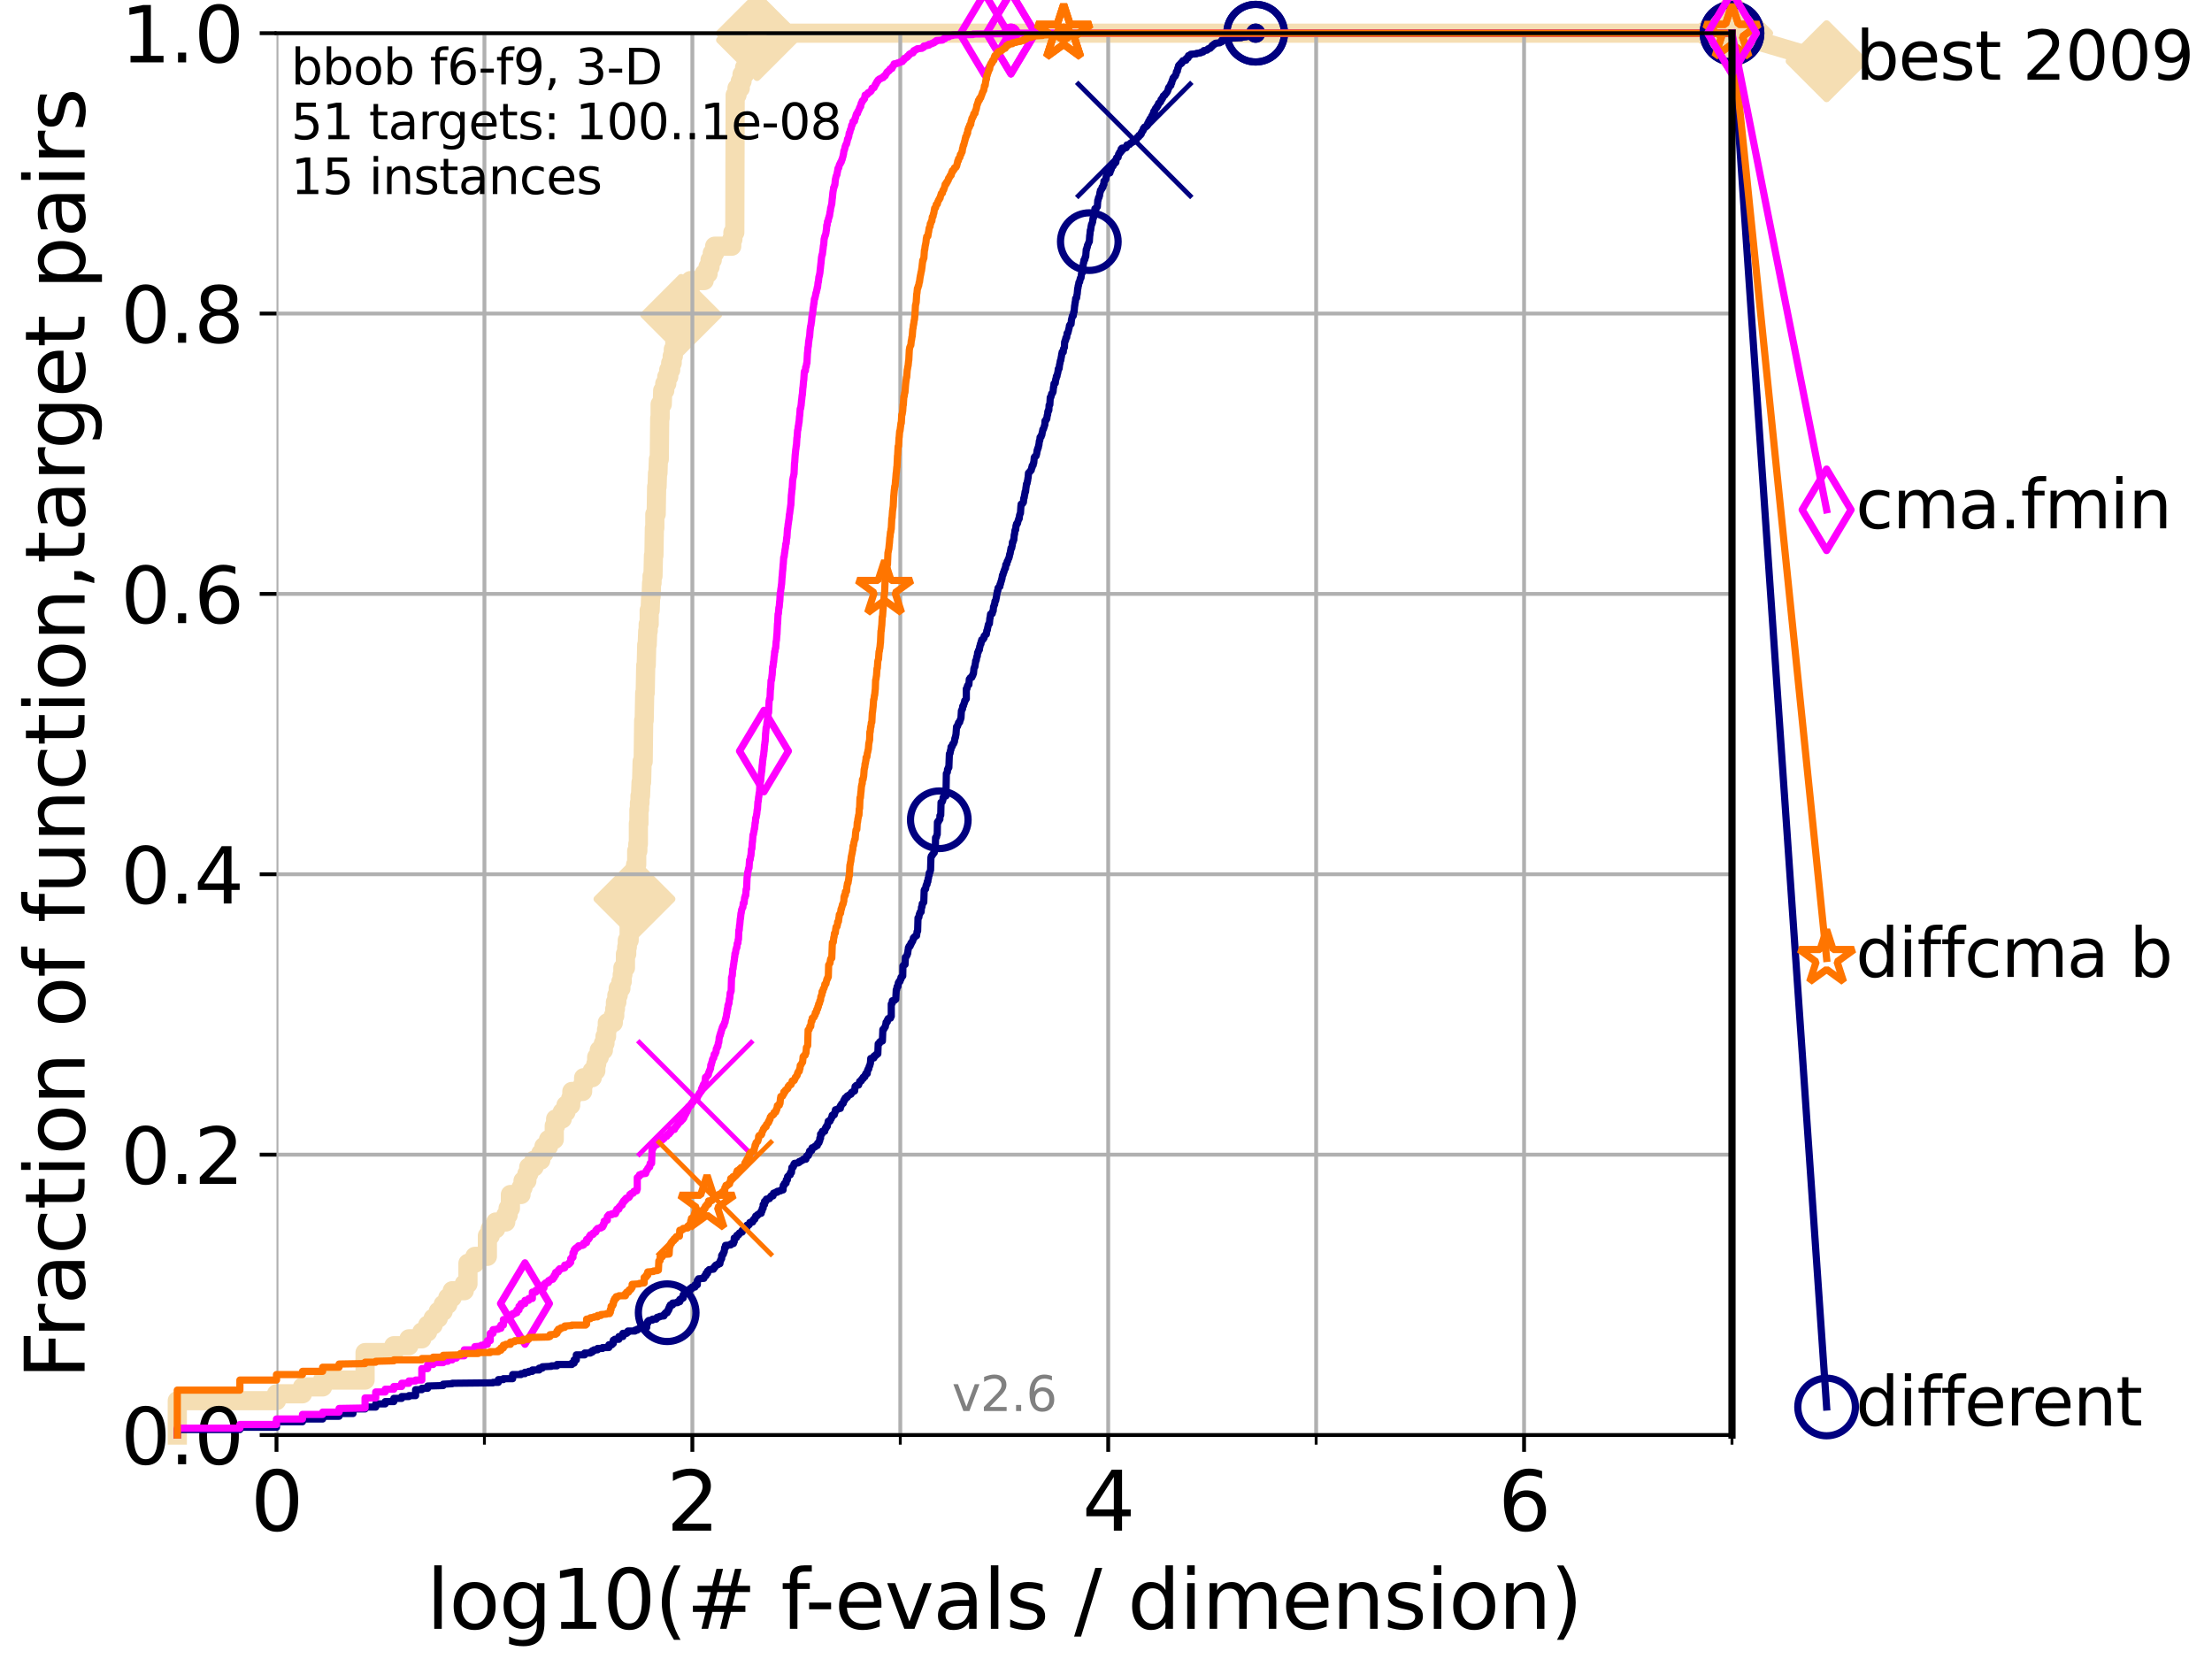 <?xml version="1.0" encoding="utf-8" standalone="no"?>
<!DOCTYPE svg PUBLIC "-//W3C//DTD SVG 1.1//EN"
  "http://www.w3.org/Graphics/SVG/1.1/DTD/svg11.dtd">
<svg height="345.6pt" version="1.1" viewBox="0 0 460.8 345.6" width="460.8pt" xmlns="http://www.w3.org/2000/svg" xmlns:xlink="http://www.w3.org/1999/xlink">
 <defs>
  <style type="text/css">*{stroke-linecap:butt;stroke-linejoin:round;}</style>
 </defs>
 <g id="figure_1">
  <g id="patch_1">
   <path d="M 0 345.6 
L 460.8 345.6 
L 460.8 0 
L 0 0 
z
" style="fill:#ffffff;"/>
  </g>
  <g id="axes_1">
   <g id="patch_2">
    <path d="M 57.6 298.944 
L 360.806 298.944 
L 360.806 6.912 
L 57.6 6.912 
z
" style="fill:#ffffff;"/>
   </g>
   <g id="line2d_1">
    <path d="M 36.933 298.944 
L 36.933 291.786 
L 57.6 291.786 
L 57.6 290.355 
L 63.012 290.355 
L 63.012 288.923 
L 67.209 288.923 
L 67.209 287.492 
L 76.051 287.492 
L 76.051 281.766 
L 82.042 281.766 
L 82.042 280.334 
L 85.184 280.334 
L 85.184 278.903 
L 87.876 278.903 
L 87.876 277.471 
L 89.09 277.471 
L 89.09 276.04 
L 90.231 276.04 
L 90.231 274.608 
L 91.306 274.608 
L 91.306 273.176 
L 92.323 273.176 
L 92.323 271.745 
L 93.288 271.745 
L 93.288 270.313 
L 94.206 270.313 
L 94.206 268.882 
L 96.718 268.882 
L 96.718 267.45 
L 97.485 267.45 
L 97.485 263.156 
L 98.933 263.156 
L 98.933 261.724 
L 101.532 261.724 
L 101.532 257.43 
L 102.129 257.43 
L 102.129 255.998 
L 103.27 255.998 
L 103.27 254.567 
L 105.362 254.567 
L 105.362 253.135 
L 105.851 253.135 
L 105.851 251.704 
L 106.327 251.704 
L 106.327 248.84 
L 108.543 248.84 
L 108.543 247.409 
L 108.956 247.409 
L 108.956 245.977 
L 109.757 245.977 
L 109.757 244.546 
L 110.145 244.546 
L 110.145 243.114 
L 111.262 243.114 
L 111.262 241.683 
L 112.657 241.683 
L 112.657 240.251 
L 113.317 240.251 
L 113.317 238.82 
L 114.265 238.82 
L 114.265 237.388 
L 115.46 237.388 
L 115.46 234.525 
L 115.747 234.525 
L 115.747 233.094 
L 117.121 233.094 
L 117.121 231.662 
L 117.9 231.662 
L 117.9 230.231 
L 118.89 230.231 
L 118.89 228.799 
L 119.129 228.799 
L 119.129 227.368 
L 121.372 227.368 
L 121.372 225.936 
L 121.582 225.936 
L 121.582 224.504 
L 123.375 224.504 
L 123.375 223.073 
L 124.12 223.073 
L 124.12 221.641 
L 124.302 221.641 
L 124.302 220.21 
L 124.837 220.21 
L 124.837 218.778 
L 125.696 218.778 
L 125.696 217.347 
L 126.029 217.347 
L 126.029 215.915 
L 126.356 215.915 
L 126.356 214.484 
L 126.517 214.484 
L 126.517 213.052 
L 127.761 213.052 
L 127.761 211.621 
L 128.06 211.621 
L 128.06 210.189 
L 128.208 210.189 
L 128.208 208.758 
L 128.499 208.758 
L 128.499 207.326 
L 128.786 207.326 
L 128.786 205.895 
L 129.348 205.895 
L 129.348 204.463 
L 129.623 204.463 
L 129.623 203.032 
L 129.759 203.032 
L 129.759 201.6 
L 130.292 201.6 
L 130.292 198.737 
L 130.553 198.737 
L 130.553 197.305 
L 130.683 197.305 
L 130.683 195.874 
L 131.065 195.874 
L 131.065 193.011 
L 131.44 193.011 
L 131.44 190.148 
L 131.686 190.148 
L 131.686 188.716 
L 131.808 188.716 
L 131.808 187.285 
L 132.169 187.285 
L 132.169 185.853 
L 132.287 185.853 
L 132.287 181.559 
L 132.405 181.559 
L 132.405 180.127 
L 132.639 180.127 
L 132.639 177.264 
L 132.87 177.264 
L 132.87 175.832 
L 132.984 175.832 
L 132.984 171.538 
L 133.098 171.538 
L 133.098 168.675 
L 133.211 168.675 
L 133.211 167.243 
L 133.323 167.243 
L 133.323 165.812 
L 133.435 165.812 
L 133.546 162.949 
L 133.656 162.949 
L 133.766 158.654 
L 133.983 158.654 
L 134.091 150.065 
L 134.198 150.065 
L 134.305 144.339 
L 134.411 144.339 
L 134.516 138.613 
L 134.621 138.613 
L 134.725 134.318 
L 134.829 134.318 
L 134.932 131.455 
L 135.034 131.455 
L 135.034 130.024 
L 135.238 130.024 
L 135.238 127.16 
L 135.439 127.16 
L 135.539 124.297 
L 135.638 124.297 
L 135.737 121.434 
L 135.835 121.434 
L 135.835 120.003 
L 136.03 120.003 
L 136.127 115.708 
L 136.223 115.708 
L 136.319 109.982 
L 136.414 109.982 
L 136.414 107.119 
L 136.697 107.119 
L 136.79 101.393 
L 136.883 101.393 
L 136.975 98.53 
L 137.067 98.53 
L 137.159 95.667 
L 137.341 95.667 
L 137.431 87.078 
L 137.521 87.078 
L 137.521 84.215 
L 137.963 84.215 
L 138.051 81.352 
L 138.481 81.352 
L 138.481 79.92 
L 138.902 79.92 
L 138.902 78.488 
L 139.314 78.488 
L 139.314 77.057 
L 139.717 77.057 
L 139.717 75.625 
L 140.033 75.625 
L 140.033 74.194 
L 140.266 74.194 
L 140.266 72.762 
L 140.574 72.762 
L 140.574 71.331 
L 140.725 71.331 
L 140.725 69.899 
L 141.025 69.899 
L 141.025 68.468 
L 141.538 68.468 
L 141.538 67.036 
L 141.897 67.036 
L 141.897 65.605 
L 142.318 65.605 
L 142.318 64.173 
L 142.73 64.173 
L 142.73 62.742 
L 143.199 62.742 
L 143.199 61.31 
L 143.657 61.31 
L 143.657 59.879 
L 143.85 59.879 
L 143.85 58.447 
L 146.695 58.447 
L 146.695 57.016 
L 147.503 57.016 
L 147.503 55.584 
L 147.92 55.584 
L 147.92 54.152 
L 148.378 54.152 
L 148.378 52.721 
L 148.874 52.721 
L 148.874 51.289 
L 152.434 51.289 
L 152.434 49.858 
L 152.676 49.858 
L 152.676 48.426 
L 153.072 48.426 
L 153.15 19.796 
L 153.536 19.796 
L 153.536 18.364 
L 154.212 18.364 
L 154.212 16.933 
L 154.578 16.933 
L 154.578 15.501 
L 155.113 15.501 
L 155.113 14.07 
L 155.803 14.07 
L 155.803 12.638 
L 156.239 12.638 
L 156.239 11.207 
L 156.858 11.207 
L 156.858 9.775 
L 157.332 9.775 
L 157.332 8.344 
L 157.703 8.344 
L 157.703 6.912 
L 360.806 6.912 
L 360.806 6.912 
" style="fill:none;stroke:#f5deb3;stroke-linecap:square;stroke-width:4;"/>
   </g>
   <g id="line2d_2">
    <defs>
     <path d="M -0 7.778 
L 7.778 0 
L 0 -7.778 
L -7.778 -0 
z
" id="md65222f3f6" style="stroke:#f5deb3;stroke-linejoin:miter;stroke-width:1.5;"/>
    </defs>
    <g>
     <use style="fill:#f5deb3;stroke:#f5deb3;stroke-linejoin:miter;stroke-width:1.5;" x="132.169" xlink:href="#md65222f3f6" y="187.285"/>
     <use style="fill:#f5deb3;stroke:#f5deb3;stroke-linejoin:miter;stroke-width:1.5;" x="141.897" xlink:href="#md65222f3f6" y="65.605"/>
     <use style="fill:#f5deb3;stroke:#f5deb3;stroke-linejoin:miter;stroke-width:1.5;" x="157.703" xlink:href="#md65222f3f6" y="8.344"/>
     <use style="fill:#f5deb3;stroke:#f5deb3;stroke-linejoin:miter;stroke-width:1.5;" x="157.703" xlink:href="#md65222f3f6" y="6.912"/>
     <use style="fill:#f5deb3;stroke:#f5deb3;stroke-linejoin:miter;stroke-width:1.5;" x="157.703" xlink:href="#md65222f3f6" y="6.912"/>
     <use style="fill:#f5deb3;stroke:#f5deb3;stroke-linejoin:miter;stroke-width:1.5;" x="360.806" xlink:href="#md65222f3f6" y="6.912"/>
    </g>
   </g>
   <g id="line2d_3">
    <path style="fill:none;stroke:#f5deb3;stroke-linecap:square;stroke-width:4;"/>
    <g/>
   </g>
   <g id="line2d_4">
    <path d="M 360.806 6.912 
L 380.515 12.753 
" style="fill:none;stroke:#f5deb3;stroke-linecap:square;stroke-width:4;"/>
    <g>
     <use style="fill:#f5deb3;stroke:#f5deb3;stroke-linejoin:miter;stroke-width:1.5;" x="360.806" xlink:href="#md65222f3f6" y="6.912"/>
     <use style="fill:#f5deb3;stroke:#f5deb3;stroke-linejoin:miter;stroke-width:1.5;" x="380.515" xlink:href="#md65222f3f6" y="12.753"/>
    </g>
   </g>
   <g id="matplotlib.axis_1">
    <g id="xtick_1">
     <g id="line2d_5">
      <path clip-path="url(#p2f17ab1dc2)" d="M 57.6 298.944 
L 57.6 6.912 
" style="fill:none;stroke:#b0b0b0;stroke-linecap:square;stroke-width:0.8;"/>
     </g>
     <g id="line2d_6">
      <defs>
       <path d="M 0 0 
L 0 3.5 
" id="mb98001cd43" style="stroke:#000000;stroke-width:0.8;"/>
      </defs>
      <g>
       <use style="stroke:#000000;stroke-width:0.8;" x="57.6" xlink:href="#mb98001cd43" y="298.944"/>
      </g>
     </g>
     <g id="text_1">
      <!-- 0 -->
      <g transform="translate(52.192 318.861)scale(0.17 -0.17)">
       <defs>
        <path d="M 2034 4250 
Q 1547 4250 1301 3770 
Q 1056 3291 1056 2328 
Q 1056 1369 1301 889 
Q 1547 409 2034 409 
Q 2525 409 2770 889 
Q 3016 1369 3016 2328 
Q 3016 3291 2770 3770 
Q 2525 4250 2034 4250 
z
M 2034 4750 
Q 2819 4750 3233 4129 
Q 3647 3509 3647 2328 
Q 3647 1150 3233 529 
Q 2819 -91 2034 -91 
Q 1250 -91 836 529 
Q 422 1150 422 2328 
Q 422 3509 836 4129 
Q 1250 4750 2034 4750 
z
" id="DejaVuSans-30" transform="scale(0.016)"/>
       </defs>
       <use xlink:href="#DejaVuSans-30"/>
      </g>
     </g>
    </g>
    <g id="xtick_2">
     <g id="line2d_7">
      <path clip-path="url(#p2f17ab1dc2)" d="M 144.23 298.944 
L 144.23 6.912 
" style="fill:none;stroke:#b0b0b0;stroke-linecap:square;stroke-width:0.8;"/>
     </g>
     <g id="line2d_8">
      <g>
       <use style="stroke:#000000;stroke-width:0.8;" x="144.23" xlink:href="#mb98001cd43" y="298.944"/>
      </g>
     </g>
     <g id="text_2">
      <!-- 2 -->
      <g transform="translate(138.822 318.861)scale(0.17 -0.17)">
       <defs>
        <path d="M 1228 531 
L 3431 531 
L 3431 0 
L 469 0 
L 469 531 
Q 828 903 1448 1529 
Q 2069 2156 2228 2338 
Q 2531 2678 2651 2914 
Q 2772 3150 2772 3378 
Q 2772 3750 2511 3984 
Q 2250 4219 1831 4219 
Q 1534 4219 1204 4116 
Q 875 4013 500 3803 
L 500 4441 
Q 881 4594 1212 4672 
Q 1544 4750 1819 4750 
Q 2544 4750 2975 4387 
Q 3406 4025 3406 3419 
Q 3406 3131 3298 2873 
Q 3191 2616 2906 2266 
Q 2828 2175 2409 1742 
Q 1991 1309 1228 531 
z
" id="DejaVuSans-32" transform="scale(0.016)"/>
       </defs>
       <use xlink:href="#DejaVuSans-32"/>
      </g>
     </g>
    </g>
    <g id="xtick_3">
     <g id="line2d_9">
      <path clip-path="url(#p2f17ab1dc2)" d="M 230.861 298.944 
L 230.861 6.912 
" style="fill:none;stroke:#b0b0b0;stroke-linecap:square;stroke-width:0.8;"/>
     </g>
     <g id="line2d_10">
      <g>
       <use style="stroke:#000000;stroke-width:0.8;" x="230.861" xlink:href="#mb98001cd43" y="298.944"/>
      </g>
     </g>
     <g id="text_3">
      <!-- 4 -->
      <g transform="translate(225.453 318.861)scale(0.17 -0.17)">
       <defs>
        <path d="M 2419 4116 
L 825 1625 
L 2419 1625 
L 2419 4116 
z
M 2253 4666 
L 3047 4666 
L 3047 1625 
L 3713 1625 
L 3713 1100 
L 3047 1100 
L 3047 0 
L 2419 0 
L 2419 1100 
L 313 1100 
L 313 1709 
L 2253 4666 
z
" id="DejaVuSans-34" transform="scale(0.016)"/>
       </defs>
       <use xlink:href="#DejaVuSans-34"/>
      </g>
     </g>
    </g>
    <g id="xtick_4">
     <g id="line2d_11">
      <path clip-path="url(#p2f17ab1dc2)" d="M 317.491 298.944 
L 317.491 6.912 
" style="fill:none;stroke:#b0b0b0;stroke-linecap:square;stroke-width:0.8;"/>
     </g>
     <g id="line2d_12">
      <g>
       <use style="stroke:#000000;stroke-width:0.8;" x="317.491" xlink:href="#mb98001cd43" y="298.944"/>
      </g>
     </g>
     <g id="text_4">
      <!-- 6 -->
      <g transform="translate(312.083 318.861)scale(0.17 -0.17)">
       <defs>
        <path d="M 2113 2584 
Q 1688 2584 1439 2293 
Q 1191 2003 1191 1497 
Q 1191 994 1439 701 
Q 1688 409 2113 409 
Q 2538 409 2786 701 
Q 3034 994 3034 1497 
Q 3034 2003 2786 2293 
Q 2538 2584 2113 2584 
z
M 3366 4563 
L 3366 3988 
Q 3128 4100 2886 4159 
Q 2644 4219 2406 4219 
Q 1781 4219 1451 3797 
Q 1122 3375 1075 2522 
Q 1259 2794 1537 2939 
Q 1816 3084 2150 3084 
Q 2853 3084 3261 2657 
Q 3669 2231 3669 1497 
Q 3669 778 3244 343 
Q 2819 -91 2113 -91 
Q 1303 -91 875 529 
Q 447 1150 447 2328 
Q 447 3434 972 4092 
Q 1497 4750 2381 4750 
Q 2619 4750 2861 4703 
Q 3103 4656 3366 4563 
z
" id="DejaVuSans-36" transform="scale(0.016)"/>
       </defs>
       <use xlink:href="#DejaVuSans-36"/>
      </g>
     </g>
    </g>
    <g id="xtick_5">
     <g id="line2d_13">
      <path clip-path="url(#p2f17ab1dc2)" d="M 100.915 298.944 
L 100.915 6.912 
" style="fill:none;stroke:#b0b0b0;stroke-linecap:square;stroke-width:0.8;"/>
     </g>
     <g id="line2d_14">
      <defs>
       <path d="M 0 0 
L 0 2 
" id="m6f4eb04f41" style="stroke:#000000;stroke-width:0.6;"/>
      </defs>
      <g>
       <use style="stroke:#000000;stroke-width:0.6;" x="100.915" xlink:href="#m6f4eb04f41" y="298.944"/>
      </g>
     </g>
    </g>
    <g id="xtick_6">
     <g id="line2d_15">
      <path clip-path="url(#p2f17ab1dc2)" d="M 187.546 298.944 
L 187.546 6.912 
" style="fill:none;stroke:#b0b0b0;stroke-linecap:square;stroke-width:0.8;"/>
     </g>
     <g id="line2d_16">
      <g>
       <use style="stroke:#000000;stroke-width:0.6;" x="187.546" xlink:href="#m6f4eb04f41" y="298.944"/>
      </g>
     </g>
    </g>
    <g id="xtick_7">
     <g id="line2d_17">
      <path clip-path="url(#p2f17ab1dc2)" d="M 274.176 298.944 
L 274.176 6.912 
" style="fill:none;stroke:#b0b0b0;stroke-linecap:square;stroke-width:0.8;"/>
     </g>
     <g id="line2d_18">
      <g>
       <use style="stroke:#000000;stroke-width:0.6;" x="274.176" xlink:href="#m6f4eb04f41" y="298.944"/>
      </g>
     </g>
    </g>
    <g id="xtick_8">
     <g id="line2d_19">
      <path clip-path="url(#p2f17ab1dc2)" d="M 360.806 298.944 
L 360.806 6.912 
" style="fill:none;stroke:#b0b0b0;stroke-linecap:square;stroke-width:0.8;"/>
     </g>
     <g id="line2d_20">
      <g>
       <use style="stroke:#000000;stroke-width:0.6;" x="360.806" xlink:href="#m6f4eb04f41" y="298.944"/>
      </g>
     </g>
    </g>
    <g id="text_5">
     <!-- log10(# f-evals / dimension) -->
     <g transform="translate(88.823 339.314)scale(0.17 -0.17)">
      <defs>
       <path d="M 603 4863 
L 1178 4863 
L 1178 0 
L 603 0 
L 603 4863 
z
" id="DejaVuSans-6c" transform="scale(0.016)"/>
       <path d="M 1959 3097 
Q 1497 3097 1228 2736 
Q 959 2375 959 1747 
Q 959 1119 1226 758 
Q 1494 397 1959 397 
Q 2419 397 2687 759 
Q 2956 1122 2956 1747 
Q 2956 2369 2687 2733 
Q 2419 3097 1959 3097 
z
M 1959 3584 
Q 2709 3584 3137 3096 
Q 3566 2609 3566 1747 
Q 3566 888 3137 398 
Q 2709 -91 1959 -91 
Q 1206 -91 779 398 
Q 353 888 353 1747 
Q 353 2609 779 3096 
Q 1206 3584 1959 3584 
z
" id="DejaVuSans-6f" transform="scale(0.016)"/>
       <path d="M 2906 1791 
Q 2906 2416 2648 2759 
Q 2391 3103 1925 3103 
Q 1463 3103 1205 2759 
Q 947 2416 947 1791 
Q 947 1169 1205 825 
Q 1463 481 1925 481 
Q 2391 481 2648 825 
Q 2906 1169 2906 1791 
z
M 3481 434 
Q 3481 -459 3084 -895 
Q 2688 -1331 1869 -1331 
Q 1566 -1331 1297 -1286 
Q 1028 -1241 775 -1147 
L 775 -588 
Q 1028 -725 1275 -790 
Q 1522 -856 1778 -856 
Q 2344 -856 2625 -561 
Q 2906 -266 2906 331 
L 2906 616 
Q 2728 306 2450 153 
Q 2172 0 1784 0 
Q 1141 0 747 490 
Q 353 981 353 1791 
Q 353 2603 747 3093 
Q 1141 3584 1784 3584 
Q 2172 3584 2450 3431 
Q 2728 3278 2906 2969 
L 2906 3500 
L 3481 3500 
L 3481 434 
z
" id="DejaVuSans-67" transform="scale(0.016)"/>
       <path d="M 794 531 
L 1825 531 
L 1825 4091 
L 703 3866 
L 703 4441 
L 1819 4666 
L 2450 4666 
L 2450 531 
L 3481 531 
L 3481 0 
L 794 0 
L 794 531 
z
" id="DejaVuSans-31" transform="scale(0.016)"/>
       <path d="M 1984 4856 
Q 1566 4138 1362 3434 
Q 1159 2731 1159 2009 
Q 1159 1288 1364 580 
Q 1569 -128 1984 -844 
L 1484 -844 
Q 1016 -109 783 600 
Q 550 1309 550 2009 
Q 550 2706 781 3412 
Q 1013 4119 1484 4856 
L 1984 4856 
z
" id="DejaVuSans-28" transform="scale(0.016)"/>
       <path d="M 3272 2816 
L 2363 2816 
L 2100 1772 
L 3016 1772 
L 3272 2816 
z
M 2803 4594 
L 2478 3297 
L 3391 3297 
L 3719 4594 
L 4219 4594 
L 3897 3297 
L 4872 3297 
L 4872 2816 
L 3775 2816 
L 3519 1772 
L 4513 1772 
L 4513 1294 
L 3397 1294 
L 3072 0 
L 2572 0 
L 2894 1294 
L 1978 1294 
L 1656 0 
L 1153 0 
L 1478 1294 
L 494 1294 
L 494 1772 
L 1594 1772 
L 1856 2816 
L 850 2816 
L 850 3297 
L 1978 3297 
L 2297 4594 
L 2803 4594 
z
" id="DejaVuSans-23" transform="scale(0.016)"/>
       <path id="DejaVuSans-20" transform="scale(0.016)"/>
       <path d="M 2375 4863 
L 2375 4384 
L 1825 4384 
Q 1516 4384 1395 4259 
Q 1275 4134 1275 3809 
L 1275 3500 
L 2222 3500 
L 2222 3053 
L 1275 3053 
L 1275 0 
L 697 0 
L 697 3053 
L 147 3053 
L 147 3500 
L 697 3500 
L 697 3744 
Q 697 4328 969 4595 
Q 1241 4863 1831 4863 
L 2375 4863 
z
" id="DejaVuSans-66" transform="scale(0.016)"/>
       <path d="M 313 2009 
L 1997 2009 
L 1997 1497 
L 313 1497 
L 313 2009 
z
" id="DejaVuSans-2d" transform="scale(0.016)"/>
       <path d="M 3597 1894 
L 3597 1613 
L 953 1613 
Q 991 1019 1311 708 
Q 1631 397 2203 397 
Q 2534 397 2845 478 
Q 3156 559 3463 722 
L 3463 178 
Q 3153 47 2828 -22 
Q 2503 -91 2169 -91 
Q 1331 -91 842 396 
Q 353 884 353 1716 
Q 353 2575 817 3079 
Q 1281 3584 2069 3584 
Q 2775 3584 3186 3129 
Q 3597 2675 3597 1894 
z
M 3022 2063 
Q 3016 2534 2758 2815 
Q 2500 3097 2075 3097 
Q 1594 3097 1305 2825 
Q 1016 2553 972 2059 
L 3022 2063 
z
" id="DejaVuSans-65" transform="scale(0.016)"/>
       <path d="M 191 3500 
L 800 3500 
L 1894 563 
L 2988 3500 
L 3597 3500 
L 2284 0 
L 1503 0 
L 191 3500 
z
" id="DejaVuSans-76" transform="scale(0.016)"/>
       <path d="M 2194 1759 
Q 1497 1759 1228 1600 
Q 959 1441 959 1056 
Q 959 750 1161 570 
Q 1363 391 1709 391 
Q 2188 391 2477 730 
Q 2766 1069 2766 1631 
L 2766 1759 
L 2194 1759 
z
M 3341 1997 
L 3341 0 
L 2766 0 
L 2766 531 
Q 2569 213 2275 61 
Q 1981 -91 1556 -91 
Q 1019 -91 701 211 
Q 384 513 384 1019 
Q 384 1609 779 1909 
Q 1175 2209 1959 2209 
L 2766 2209 
L 2766 2266 
Q 2766 2663 2505 2880 
Q 2244 3097 1772 3097 
Q 1472 3097 1187 3025 
Q 903 2953 641 2809 
L 641 3341 
Q 956 3463 1253 3523 
Q 1550 3584 1831 3584 
Q 2591 3584 2966 3190 
Q 3341 2797 3341 1997 
z
" id="DejaVuSans-61" transform="scale(0.016)"/>
       <path d="M 2834 3397 
L 2834 2853 
Q 2591 2978 2328 3040 
Q 2066 3103 1784 3103 
Q 1356 3103 1142 2972 
Q 928 2841 928 2578 
Q 928 2378 1081 2264 
Q 1234 2150 1697 2047 
L 1894 2003 
Q 2506 1872 2764 1633 
Q 3022 1394 3022 966 
Q 3022 478 2636 193 
Q 2250 -91 1575 -91 
Q 1294 -91 989 -36 
Q 684 19 347 128 
L 347 722 
Q 666 556 975 473 
Q 1284 391 1588 391 
Q 1994 391 2212 530 
Q 2431 669 2431 922 
Q 2431 1156 2273 1281 
Q 2116 1406 1581 1522 
L 1381 1569 
Q 847 1681 609 1914 
Q 372 2147 372 2553 
Q 372 3047 722 3315 
Q 1072 3584 1716 3584 
Q 2034 3584 2315 3537 
Q 2597 3491 2834 3397 
z
" id="DejaVuSans-73" transform="scale(0.016)"/>
       <path d="M 1625 4666 
L 2156 4666 
L 531 -594 
L 0 -594 
L 1625 4666 
z
" id="DejaVuSans-2f" transform="scale(0.016)"/>
       <path d="M 2906 2969 
L 2906 4863 
L 3481 4863 
L 3481 0 
L 2906 0 
L 2906 525 
Q 2725 213 2448 61 
Q 2172 -91 1784 -91 
Q 1150 -91 751 415 
Q 353 922 353 1747 
Q 353 2572 751 3078 
Q 1150 3584 1784 3584 
Q 2172 3584 2448 3432 
Q 2725 3281 2906 2969 
z
M 947 1747 
Q 947 1113 1208 752 
Q 1469 391 1925 391 
Q 2381 391 2643 752 
Q 2906 1113 2906 1747 
Q 2906 2381 2643 2742 
Q 2381 3103 1925 3103 
Q 1469 3103 1208 2742 
Q 947 2381 947 1747 
z
" id="DejaVuSans-64" transform="scale(0.016)"/>
       <path d="M 603 3500 
L 1178 3500 
L 1178 0 
L 603 0 
L 603 3500 
z
M 603 4863 
L 1178 4863 
L 1178 4134 
L 603 4134 
L 603 4863 
z
" id="DejaVuSans-69" transform="scale(0.016)"/>
       <path d="M 3328 2828 
Q 3544 3216 3844 3400 
Q 4144 3584 4550 3584 
Q 5097 3584 5394 3201 
Q 5691 2819 5691 2113 
L 5691 0 
L 5113 0 
L 5113 2094 
Q 5113 2597 4934 2840 
Q 4756 3084 4391 3084 
Q 3944 3084 3684 2787 
Q 3425 2491 3425 1978 
L 3425 0 
L 2847 0 
L 2847 2094 
Q 2847 2600 2669 2842 
Q 2491 3084 2119 3084 
Q 1678 3084 1418 2786 
Q 1159 2488 1159 1978 
L 1159 0 
L 581 0 
L 581 3500 
L 1159 3500 
L 1159 2956 
Q 1356 3278 1631 3431 
Q 1906 3584 2284 3584 
Q 2666 3584 2933 3390 
Q 3200 3197 3328 2828 
z
" id="DejaVuSans-6d" transform="scale(0.016)"/>
       <path d="M 3513 2113 
L 3513 0 
L 2938 0 
L 2938 2094 
Q 2938 2591 2744 2837 
Q 2550 3084 2163 3084 
Q 1697 3084 1428 2787 
Q 1159 2491 1159 1978 
L 1159 0 
L 581 0 
L 581 3500 
L 1159 3500 
L 1159 2956 
Q 1366 3272 1645 3428 
Q 1925 3584 2291 3584 
Q 2894 3584 3203 3211 
Q 3513 2838 3513 2113 
z
" id="DejaVuSans-6e" transform="scale(0.016)"/>
       <path d="M 513 4856 
L 1013 4856 
Q 1481 4119 1714 3412 
Q 1947 2706 1947 2009 
Q 1947 1309 1714 600 
Q 1481 -109 1013 -844 
L 513 -844 
Q 928 -128 1133 580 
Q 1338 1288 1338 2009 
Q 1338 2731 1133 3434 
Q 928 4138 513 4856 
z
" id="DejaVuSans-29" transform="scale(0.016)"/>
      </defs>
      <use xlink:href="#DejaVuSans-6c"/>
      <use x="27.783" xlink:href="#DejaVuSans-6f"/>
      <use x="88.965" xlink:href="#DejaVuSans-67"/>
      <use x="152.441" xlink:href="#DejaVuSans-31"/>
      <use x="216.064" xlink:href="#DejaVuSans-30"/>
      <use x="279.688" xlink:href="#DejaVuSans-28"/>
      <use x="318.701" xlink:href="#DejaVuSans-23"/>
      <use x="402.49" xlink:href="#DejaVuSans-20"/>
      <use x="434.277" xlink:href="#DejaVuSans-66"/>
      <use x="463.982" xlink:href="#DejaVuSans-2d"/>
      <use x="500.066" xlink:href="#DejaVuSans-65"/>
      <use x="561.59" xlink:href="#DejaVuSans-76"/>
      <use x="620.77" xlink:href="#DejaVuSans-61"/>
      <use x="682.049" xlink:href="#DejaVuSans-6c"/>
      <use x="709.832" xlink:href="#DejaVuSans-73"/>
      <use x="761.932" xlink:href="#DejaVuSans-20"/>
      <use x="793.719" xlink:href="#DejaVuSans-2f"/>
      <use x="827.41" xlink:href="#DejaVuSans-20"/>
      <use x="859.197" xlink:href="#DejaVuSans-64"/>
      <use x="922.674" xlink:href="#DejaVuSans-69"/>
      <use x="950.457" xlink:href="#DejaVuSans-6d"/>
      <use x="1047.869" xlink:href="#DejaVuSans-65"/>
      <use x="1109.393" xlink:href="#DejaVuSans-6e"/>
      <use x="1172.771" xlink:href="#DejaVuSans-73"/>
      <use x="1224.871" xlink:href="#DejaVuSans-69"/>
      <use x="1252.654" xlink:href="#DejaVuSans-6f"/>
      <use x="1313.836" xlink:href="#DejaVuSans-6e"/>
      <use x="1377.215" xlink:href="#DejaVuSans-29"/>
     </g>
    </g>
   </g>
   <g id="matplotlib.axis_2">
    <g id="ytick_1">
     <g id="line2d_21">
      <path clip-path="url(#p2f17ab1dc2)" d="M 57.6 298.944 
L 360.806 298.944 
" style="fill:none;stroke:#b0b0b0;stroke-linecap:square;stroke-width:0.8;"/>
     </g>
     <g id="line2d_22">
      <defs>
       <path d="M 0 0 
L -3.5 0 
" id="med5d8c8bbb" style="stroke:#000000;stroke-width:0.8;"/>
      </defs>
      <g>
       <use style="stroke:#000000;stroke-width:0.8;" x="57.6" xlink:href="#med5d8c8bbb" y="298.944"/>
      </g>
     </g>
     <g id="text_6">
      <!-- 0.0 -->
      <g transform="translate(25.155 305.023)scale(0.16 -0.16)">
       <defs>
        <path d="M 684 794 
L 1344 794 
L 1344 0 
L 684 0 
L 684 794 
z
" id="DejaVuSans-2e" transform="scale(0.016)"/>
       </defs>
       <use xlink:href="#DejaVuSans-30"/>
       <use x="63.623" xlink:href="#DejaVuSans-2e"/>
       <use x="95.41" xlink:href="#DejaVuSans-30"/>
      </g>
     </g>
    </g>
    <g id="ytick_2">
     <g id="line2d_23">
      <path clip-path="url(#p2f17ab1dc2)" d="M 57.6 240.538 
L 360.806 240.538 
" style="fill:none;stroke:#b0b0b0;stroke-linecap:square;stroke-width:0.8;"/>
     </g>
     <g id="line2d_24">
      <g>
       <use style="stroke:#000000;stroke-width:0.8;" x="57.6" xlink:href="#med5d8c8bbb" y="240.538"/>
      </g>
     </g>
     <g id="text_7">
      <!-- 0.2 -->
      <g transform="translate(25.155 246.616)scale(0.16 -0.16)">
       <use xlink:href="#DejaVuSans-30"/>
       <use x="63.623" xlink:href="#DejaVuSans-2e"/>
       <use x="95.41" xlink:href="#DejaVuSans-32"/>
      </g>
     </g>
    </g>
    <g id="ytick_3">
     <g id="line2d_25">
      <path clip-path="url(#p2f17ab1dc2)" d="M 57.6 182.131 
L 360.806 182.131 
" style="fill:none;stroke:#b0b0b0;stroke-linecap:square;stroke-width:0.8;"/>
     </g>
     <g id="line2d_26">
      <g>
       <use style="stroke:#000000;stroke-width:0.8;" x="57.6" xlink:href="#med5d8c8bbb" y="182.131"/>
      </g>
     </g>
     <g id="text_8">
      <!-- 0.4 -->
      <g transform="translate(25.155 188.21)scale(0.16 -0.16)">
       <use xlink:href="#DejaVuSans-30"/>
       <use x="63.623" xlink:href="#DejaVuSans-2e"/>
       <use x="95.41" xlink:href="#DejaVuSans-34"/>
      </g>
     </g>
    </g>
    <g id="ytick_4">
     <g id="line2d_27">
      <path clip-path="url(#p2f17ab1dc2)" d="M 57.6 123.725 
L 360.806 123.725 
" style="fill:none;stroke:#b0b0b0;stroke-linecap:square;stroke-width:0.8;"/>
     </g>
     <g id="line2d_28">
      <g>
       <use style="stroke:#000000;stroke-width:0.8;" x="57.6" xlink:href="#med5d8c8bbb" y="123.725"/>
      </g>
     </g>
     <g id="text_9">
      <!-- 0.6 -->
      <g transform="translate(25.155 129.804)scale(0.16 -0.16)">
       <use xlink:href="#DejaVuSans-30"/>
       <use x="63.623" xlink:href="#DejaVuSans-2e"/>
       <use x="95.41" xlink:href="#DejaVuSans-36"/>
      </g>
     </g>
    </g>
    <g id="ytick_5">
     <g id="line2d_29">
      <path clip-path="url(#p2f17ab1dc2)" d="M 57.6 65.318 
L 360.806 65.318 
" style="fill:none;stroke:#b0b0b0;stroke-linecap:square;stroke-width:0.8;"/>
     </g>
     <g id="line2d_30">
      <g>
       <use style="stroke:#000000;stroke-width:0.8;" x="57.6" xlink:href="#med5d8c8bbb" y="65.318"/>
      </g>
     </g>
     <g id="text_10">
      <!-- 0.8 -->
      <g transform="translate(25.155 71.397)scale(0.16 -0.16)">
       <defs>
        <path d="M 2034 2216 
Q 1584 2216 1326 1975 
Q 1069 1734 1069 1313 
Q 1069 891 1326 650 
Q 1584 409 2034 409 
Q 2484 409 2743 651 
Q 3003 894 3003 1313 
Q 3003 1734 2745 1975 
Q 2488 2216 2034 2216 
z
M 1403 2484 
Q 997 2584 770 2862 
Q 544 3141 544 3541 
Q 544 4100 942 4425 
Q 1341 4750 2034 4750 
Q 2731 4750 3128 4425 
Q 3525 4100 3525 3541 
Q 3525 3141 3298 2862 
Q 3072 2584 2669 2484 
Q 3125 2378 3379 2068 
Q 3634 1759 3634 1313 
Q 3634 634 3220 271 
Q 2806 -91 2034 -91 
Q 1263 -91 848 271 
Q 434 634 434 1313 
Q 434 1759 690 2068 
Q 947 2378 1403 2484 
z
M 1172 3481 
Q 1172 3119 1398 2916 
Q 1625 2713 2034 2713 
Q 2441 2713 2670 2916 
Q 2900 3119 2900 3481 
Q 2900 3844 2670 4047 
Q 2441 4250 2034 4250 
Q 1625 4250 1398 4047 
Q 1172 3844 1172 3481 
z
" id="DejaVuSans-38" transform="scale(0.016)"/>
       </defs>
       <use xlink:href="#DejaVuSans-30"/>
       <use x="63.623" xlink:href="#DejaVuSans-2e"/>
       <use x="95.41" xlink:href="#DejaVuSans-38"/>
      </g>
     </g>
    </g>
    <g id="ytick_6">
     <g id="line2d_31">
      <path clip-path="url(#p2f17ab1dc2)" d="M 57.6 6.912 
L 360.806 6.912 
" style="fill:none;stroke:#b0b0b0;stroke-linecap:square;stroke-width:0.8;"/>
     </g>
     <g id="line2d_32">
      <g>
       <use style="stroke:#000000;stroke-width:0.8;" x="57.6" xlink:href="#med5d8c8bbb" y="6.912"/>
      </g>
     </g>
     <g id="text_11">
      <!-- 1.0 -->
      <g transform="translate(25.155 12.991)scale(0.16 -0.16)">
       <use xlink:href="#DejaVuSans-31"/>
       <use x="63.623" xlink:href="#DejaVuSans-2e"/>
       <use x="95.41" xlink:href="#DejaVuSans-30"/>
      </g>
     </g>
    </g>
    <g id="text_12">
     <!-- Fraction of function,target pairs -->
     <g transform="translate(17.62 287.313)rotate(-90)scale(0.17 -0.17)">
      <defs>
       <path d="M 628 4666 
L 3309 4666 
L 3309 4134 
L 1259 4134 
L 1259 2759 
L 3109 2759 
L 3109 2228 
L 1259 2228 
L 1259 0 
L 628 0 
L 628 4666 
z
" id="DejaVuSans-46" transform="scale(0.016)"/>
       <path d="M 2631 2963 
Q 2534 3019 2420 3045 
Q 2306 3072 2169 3072 
Q 1681 3072 1420 2755 
Q 1159 2438 1159 1844 
L 1159 0 
L 581 0 
L 581 3500 
L 1159 3500 
L 1159 2956 
Q 1341 3275 1631 3429 
Q 1922 3584 2338 3584 
Q 2397 3584 2469 3576 
Q 2541 3569 2628 3553 
L 2631 2963 
z
" id="DejaVuSans-72" transform="scale(0.016)"/>
       <path d="M 3122 3366 
L 3122 2828 
Q 2878 2963 2633 3030 
Q 2388 3097 2138 3097 
Q 1578 3097 1268 2742 
Q 959 2388 959 1747 
Q 959 1106 1268 751 
Q 1578 397 2138 397 
Q 2388 397 2633 464 
Q 2878 531 3122 666 
L 3122 134 
Q 2881 22 2623 -34 
Q 2366 -91 2075 -91 
Q 1284 -91 818 406 
Q 353 903 353 1747 
Q 353 2603 823 3093 
Q 1294 3584 2113 3584 
Q 2378 3584 2631 3529 
Q 2884 3475 3122 3366 
z
" id="DejaVuSans-63" transform="scale(0.016)"/>
       <path d="M 1172 4494 
L 1172 3500 
L 2356 3500 
L 2356 3053 
L 1172 3053 
L 1172 1153 
Q 1172 725 1289 603 
Q 1406 481 1766 481 
L 2356 481 
L 2356 0 
L 1766 0 
Q 1100 0 847 248 
Q 594 497 594 1153 
L 594 3053 
L 172 3053 
L 172 3500 
L 594 3500 
L 594 4494 
L 1172 4494 
z
" id="DejaVuSans-74" transform="scale(0.016)"/>
       <path d="M 544 1381 
L 544 3500 
L 1119 3500 
L 1119 1403 
Q 1119 906 1312 657 
Q 1506 409 1894 409 
Q 2359 409 2629 706 
Q 2900 1003 2900 1516 
L 2900 3500 
L 3475 3500 
L 3475 0 
L 2900 0 
L 2900 538 
Q 2691 219 2414 64 
Q 2138 -91 1772 -91 
Q 1169 -91 856 284 
Q 544 659 544 1381 
z
M 1991 3584 
L 1991 3584 
z
" id="DejaVuSans-75" transform="scale(0.016)"/>
       <path d="M 750 794 
L 1409 794 
L 1409 256 
L 897 -744 
L 494 -744 
L 750 256 
L 750 794 
z
" id="DejaVuSans-2c" transform="scale(0.016)"/>
       <path d="M 1159 525 
L 1159 -1331 
L 581 -1331 
L 581 3500 
L 1159 3500 
L 1159 2969 
Q 1341 3281 1617 3432 
Q 1894 3584 2278 3584 
Q 2916 3584 3314 3078 
Q 3713 2572 3713 1747 
Q 3713 922 3314 415 
Q 2916 -91 2278 -91 
Q 1894 -91 1617 61 
Q 1341 213 1159 525 
z
M 3116 1747 
Q 3116 2381 2855 2742 
Q 2594 3103 2138 3103 
Q 1681 3103 1420 2742 
Q 1159 2381 1159 1747 
Q 1159 1113 1420 752 
Q 1681 391 2138 391 
Q 2594 391 2855 752 
Q 3116 1113 3116 1747 
z
" id="DejaVuSans-70" transform="scale(0.016)"/>
      </defs>
      <use xlink:href="#DejaVuSans-46"/>
      <use x="50.27" xlink:href="#DejaVuSans-72"/>
      <use x="91.383" xlink:href="#DejaVuSans-61"/>
      <use x="152.662" xlink:href="#DejaVuSans-63"/>
      <use x="207.643" xlink:href="#DejaVuSans-74"/>
      <use x="246.852" xlink:href="#DejaVuSans-69"/>
      <use x="274.635" xlink:href="#DejaVuSans-6f"/>
      <use x="335.816" xlink:href="#DejaVuSans-6e"/>
      <use x="399.195" xlink:href="#DejaVuSans-20"/>
      <use x="430.982" xlink:href="#DejaVuSans-6f"/>
      <use x="492.164" xlink:href="#DejaVuSans-66"/>
      <use x="527.369" xlink:href="#DejaVuSans-20"/>
      <use x="559.156" xlink:href="#DejaVuSans-66"/>
      <use x="594.361" xlink:href="#DejaVuSans-75"/>
      <use x="657.74" xlink:href="#DejaVuSans-6e"/>
      <use x="721.119" xlink:href="#DejaVuSans-63"/>
      <use x="776.1" xlink:href="#DejaVuSans-74"/>
      <use x="815.309" xlink:href="#DejaVuSans-69"/>
      <use x="843.092" xlink:href="#DejaVuSans-6f"/>
      <use x="904.273" xlink:href="#DejaVuSans-6e"/>
      <use x="967.652" xlink:href="#DejaVuSans-2c"/>
      <use x="999.439" xlink:href="#DejaVuSans-74"/>
      <use x="1038.648" xlink:href="#DejaVuSans-61"/>
      <use x="1099.928" xlink:href="#DejaVuSans-72"/>
      <use x="1139.291" xlink:href="#DejaVuSans-67"/>
      <use x="1202.768" xlink:href="#DejaVuSans-65"/>
      <use x="1264.291" xlink:href="#DejaVuSans-74"/>
      <use x="1303.5" xlink:href="#DejaVuSans-20"/>
      <use x="1335.287" xlink:href="#DejaVuSans-70"/>
      <use x="1398.764" xlink:href="#DejaVuSans-61"/>
      <use x="1460.043" xlink:href="#DejaVuSans-69"/>
      <use x="1487.826" xlink:href="#DejaVuSans-72"/>
      <use x="1528.939" xlink:href="#DejaVuSans-73"/>
     </g>
    </g>
   </g>
   <g id="line2d_33">
    <defs>
     <path d="M 0 1.5 
C 0.398 1.5 0.779 1.342 1.061 1.061 
C 1.342 0.779 1.5 0.398 1.5 0 
C 1.5 -0.398 1.342 -0.779 1.061 -1.061 
C 0.779 -1.342 0.398 -1.5 0 -1.5 
C -0.398 -1.5 -0.779 -1.342 -1.061 -1.061 
C -1.342 -0.779 -1.5 -0.398 -1.5 0 
C -1.5 0.398 -1.342 0.779 -1.061 1.061 
C -0.779 1.342 -0.398 1.5 0 1.5 
z
" id="m9a4de42953" style="stroke:#f5deb3;"/>
    </defs>
    <g>
     <use style="fill:#f5deb3;stroke:#f5deb3;" x="157.703" xlink:href="#m9a4de42953" y="6.912"/>
     <use style="fill:#f5deb3;stroke:#f5deb3;" x="157.703" xlink:href="#m9a4de42953" y="6.912"/>
    </g>
   </g>
   <g id="line2d_34">
    <defs>
     <path d="M 0 1.5 
C 0.398 1.5 0.779 1.342 1.061 1.061 
C 1.342 0.779 1.5 0.398 1.5 0 
C 1.5 -0.398 1.342 -0.779 1.061 -1.061 
C 0.779 -1.342 0.398 -1.5 0 -1.5 
C -0.398 -1.5 -0.779 -1.342 -1.061 -1.061 
C -1.342 -0.779 -1.5 -0.398 -1.5 0 
C -1.5 0.398 -1.342 0.779 -1.061 1.061 
C -0.779 1.342 -0.398 1.5 0 1.5 
z
" id="m8647e4bb54" style="stroke:#000080;"/>
    </defs>
    <g>
     <use style="fill:#000080;stroke:#000080;" x="261.575" xlink:href="#m8647e4bb54" y="6.912"/>
     <use style="fill:#000080;stroke:#000080;" x="261.575" xlink:href="#m8647e4bb54" y="6.912"/>
    </g>
   </g>
   <g id="line2d_35">
    <path d="M 36.933 298.944 
L 36.933 297.799 
L 49.973 297.799 
L 49.973 297.322 
L 57.6 297.322 
L 57.6 296.176 
L 63.012 296.176 
L 63.012 295.604 
L 67.209 295.604 
L 67.209 295.031 
L 70.639 295.031 
L 70.639 294.459 
L 73.539 294.459 
L 73.539 293.504 
L 76.051 293.504 
L 76.051 293.122 
L 78.267 293.122 
L 78.267 292.454 
L 80.249 292.454 
L 80.249 291.977 
L 82.042 291.977 
L 82.042 291.309 
L 83.678 291.309 
L 83.678 290.927 
L 85.184 290.927 
L 85.184 290.737 
L 86.578 290.737 
L 86.578 289.496 
L 87.876 289.496 
L 87.876 289.21 
L 89.09 289.21 
L 89.09 288.732 
L 92.323 288.637 
L 92.323 288.351 
L 94.206 288.255 
L 94.206 288.16 
L 102.708 288.064 
L 102.708 287.969 
L 103.815 287.969 
L 103.815 287.396 
L 104.86 287.396 
L 104.86 287.205 
L 106.791 287.205 
L 106.791 286.347 
L 108.543 286.347 
L 108.543 286.156 
L 109.361 286.156 
L 109.361 285.869 
L 110.145 285.869 
L 110.145 285.678 
L 110.897 285.678 
L 110.897 285.392 
L 112.318 285.392 
L 112.318 285.01 
L 112.989 285.01 
L 112.989 284.724 
L 114.872 284.629 
L 114.872 284.533 
L 116.03 284.533 
L 116.03 284.247 
L 119.129 284.247 
L 119.129 283.961 
L 119.6 283.961 
L 119.6 283.293 
L 120.059 283.293 
L 120.059 282.243 
L 121.79 282.243 
L 121.79 281.861 
L 122.991 281.861 
L 122.991 281.67 
L 123.375 281.67 
L 123.375 281.384 
L 123.751 281.384 
L 123.751 281.193 
L 124.482 281.193 
L 124.482 280.907 
L 125.527 280.907 
L 125.527 280.716 
L 126.836 280.716 
L 126.836 280.143 
L 127.458 280.143 
L 127.458 279.857 
L 127.761 279.857 
L 127.761 279.189 
L 128.06 279.189 
L 128.06 278.998 
L 128.928 278.998 
L 128.928 278.425 
L 129.759 278.425 
L 129.759 277.757 
L 130.553 277.757 
L 130.553 277.566 
L 130.811 277.566 
L 130.811 277.28 
L 132.287 277.28 
L 132.287 277.089 
L 132.755 277.089 
L 132.755 276.898 
L 133.211 276.803 
L 133.211 276.708 
L 133.875 276.708 
L 133.875 276.517 
L 134.725 276.517 
L 134.725 275.658 
L 134.932 275.658 
L 134.932 275.276 
L 135.136 275.276 
L 135.136 275.085 
L 135.933 274.99 
L 135.933 274.799 
L 136.697 274.799 
L 136.697 274.608 
L 136.883 274.608 
L 136.883 274.417 
L 137.431 274.322 
L 137.431 274.226 
L 138.31 274.131 
L 138.31 273.845 
L 138.481 273.845 
L 138.481 273.654 
L 138.651 273.654 
L 138.651 273.463 
L 138.985 273.463 
L 138.985 273.176 
L 139.15 273.176 
L 139.15 272.89 
L 139.314 272.89 
L 139.314 272.508 
L 139.476 272.508 
L 139.476 272.127 
L 139.637 272.127 
L 139.637 271.84 
L 140.111 271.84 
L 140.111 271.459 
L 141.173 271.363 
L 141.173 271.172 
L 141.611 271.172 
L 141.611 270.695 
L 141.897 270.695 
L 141.897 270.504 
L 142.318 270.409 
L 142.318 269.741 
L 142.594 269.741 
L 142.594 269.073 
L 143.133 268.977 
L 143.133 268.786 
L 143.786 268.786 
L 143.786 268.405 
L 144.168 268.405 
L 144.168 268.118 
L 144.786 268.118 
L 144.786 267.641 
L 145.267 267.641 
L 145.267 266.782 
L 145.386 266.782 
L 145.386 266.591 
L 145.503 266.591 
L 145.503 266.401 
L 146.64 266.305 
L 146.75 265.828 
L 147.076 265.733 
L 147.076 265.255 
L 147.397 265.255 
L 147.397 264.778 
L 147.608 264.778 
L 147.712 264.492 
L 148.628 264.396 
L 148.628 264.11 
L 148.923 264.015 
L 148.923 263.728 
L 149.118 263.728 
L 149.118 263.538 
L 149.595 263.442 
L 149.595 263.251 
L 149.969 263.251 
L 150.061 262.583 
L 150.152 262.583 
L 150.244 262.201 
L 150.335 262.201 
L 150.335 261.533 
L 150.515 261.533 
L 150.515 261.247 
L 150.694 261.247 
L 150.783 260.77 
L 150.871 260.77 
L 150.959 259.911 
L 151.133 259.911 
L 151.133 259.434 
L 152.23 259.338 
L 152.23 259.147 
L 152.796 259.052 
L 152.796 258.67 
L 152.954 258.67 
L 152.954 257.907 
L 153.421 257.811 
L 153.498 257.334 
L 153.877 257.239 
L 153.877 257.048 
L 154.027 257.048 
L 154.027 256.857 
L 154.323 256.762 
L 154.323 256.666 
L 154.614 256.666 
L 154.614 256.284 
L 154.829 256.189 
L 154.829 256.094 
L 155.183 255.998 
L 155.183 255.712 
L 155.599 255.712 
L 155.599 255.235 
L 156.072 255.139 
L 156.139 254.853 
L 156.205 254.853 
L 156.205 254.662 
L 156.793 254.567 
L 156.793 254.28 
L 156.921 254.28 
L 156.921 254.089 
L 157.238 253.994 
L 157.238 253.708 
L 157.363 253.708 
L 157.426 253.326 
L 157.795 253.23 
L 157.795 253.04 
L 158.098 252.944 
L 158.098 252.849 
L 158.572 252.753 
L 158.572 252.276 
L 158.746 252.276 
L 158.804 251.704 
L 158.977 251.704 
L 158.977 250.94 
L 159.261 250.94 
L 159.261 250.272 
L 159.541 250.272 
L 159.652 249.795 
L 160.303 249.699 
L 160.41 249.413 
L 160.621 249.318 
L 160.621 249.127 
L 161.036 249.127 
L 161.138 248.554 
L 161.592 248.459 
L 161.592 248.363 
L 161.938 248.363 
L 161.938 248.172 
L 162.611 248.077 
L 162.705 247.886 
L 163.123 247.886 
L 163.169 246.932 
L 163.351 246.932 
L 163.397 246.55 
L 163.755 246.455 
L 163.8 245.787 
L 164.02 245.787 
L 164.064 245.118 
L 164.238 245.023 
L 164.238 244.928 
L 164.453 244.832 
L 164.453 244.737 
L 164.623 244.737 
L 164.666 244.26 
L 164.876 244.26 
L 164.96 243.21 
L 165.249 243.114 
L 165.331 242.828 
L 165.372 242.828 
L 165.372 242.542 
L 165.494 242.542 
L 165.494 242.351 
L 166.287 242.255 
L 166.287 242.16 
L 166.48 242.16 
L 166.48 241.969 
L 166.898 241.874 
L 166.898 241.778 
L 167.233 241.683 
L 167.344 241.492 
L 167.886 241.492 
L 167.886 241.11 
L 168.028 241.11 
L 168.028 240.824 
L 168.414 240.728 
L 168.448 240.347 
L 168.621 240.251 
L 168.655 239.774 
L 169.095 239.679 
L 169.161 239.106 
L 169.655 239.011 
L 169.655 238.915 
L 169.816 238.915 
L 169.816 238.724 
L 170.262 238.629 
L 170.324 238.152 
L 170.604 238.056 
L 170.666 237.675 
L 170.758 237.675 
L 170.789 237.102 
L 170.941 237.102 
L 170.941 236.243 
L 171.212 236.243 
L 171.301 235.67 
L 171.8 235.67 
L 171.887 235.193 
L 171.944 235.193 
L 171.944 235.002 
L 172.087 235.002 
L 172.087 234.716 
L 172.342 234.621 
L 172.427 234.048 
L 172.483 233.953 
L 172.538 233.571 
L 172.897 233.571 
L 173.006 233.189 
L 173.141 233.094 
L 173.249 232.712 
L 173.329 232.712 
L 173.356 232.33 
L 173.804 232.235 
L 173.83 231.853 
L 173.959 231.758 
L 174.037 231.185 
L 174.519 231.09 
L 174.519 230.994 
L 175.062 230.899 
L 175.087 230.326 
L 175.256 230.326 
L 175.328 229.944 
L 175.662 229.849 
L 175.756 229.276 
L 175.919 229.276 
L 175.919 228.99 
L 176.081 228.99 
L 176.081 228.704 
L 176.492 228.608 
L 176.492 228.322 
L 176.806 228.226 
L 176.806 228.131 
L 177.092 228.036 
L 177.092 227.94 
L 177.288 227.94 
L 177.395 227.558 
L 177.694 227.463 
L 177.8 227.272 
L 178.03 227.272 
L 178.134 226.318 
L 178.339 226.222 
L 178.339 226.127 
L 178.864 226.031 
L 178.963 225.65 
L 179.003 225.65 
L 179.082 225.268 
L 179.432 225.173 
L 179.529 224.791 
L 179.814 224.695 
L 179.814 224.409 
L 180.17 224.314 
L 180.17 224.027 
L 180.355 223.932 
L 180.355 223.646 
L 180.665 223.646 
L 180.719 222.978 
L 180.845 222.882 
L 180.845 222.691 
L 180.97 222.691 
L 181.076 222.119 
L 181.182 222.023 
L 181.287 221.546 
L 181.322 221.546 
L 181.392 220.496 
L 182.042 220.401 
L 182.058 220.019 
L 182.309 220.019 
L 182.309 219.828 
L 182.523 219.828 
L 182.523 219.637 
L 182.864 219.542 
L 182.944 217.442 
L 183.214 217.347 
L 183.246 217.061 
L 183.481 216.965 
L 183.481 216.87 
L 183.82 216.87 
L 183.912 214.484 
L 184.078 214.484 
L 184.078 214.293 
L 184.243 214.197 
L 184.288 214.007 
L 184.422 213.911 
L 184.496 213.434 
L 184.569 213.339 
L 184.584 212.957 
L 184.846 212.861 
L 184.861 212.48 
L 185.005 212.384 
L 185.019 212.193 
L 185.501 212.098 
L 185.543 211.716 
L 185.668 211.716 
L 185.668 209.139 
L 185.847 209.044 
L 185.888 208.471 
L 186.375 208.376 
L 186.375 208.28 
L 186.6 208.185 
L 186.706 206.181 
L 186.784 206.181 
L 186.888 205.513 
L 187.056 205.513 
L 187.134 204.749 
L 187.261 204.654 
L 187.287 204.463 
L 187.476 204.463 
L 187.577 203.986 
L 187.677 203.986 
L 187.689 203.604 
L 187.912 203.509 
L 187.912 203.413 
L 188.059 203.318 
L 188.096 201.218 
L 188.253 201.123 
L 188.253 201.027 
L 188.541 200.932 
L 188.612 199.405 
L 188.766 199.31 
L 188.871 199.119 
L 188.941 199.023 
L 189.034 198.642 
L 189.08 198.642 
L 189.172 197.878 
L 189.195 197.878 
L 189.241 197.401 
L 189.378 197.305 
L 189.378 197.115 
L 189.593 197.115 
L 189.593 196.828 
L 189.772 196.733 
L 189.772 196.446 
L 189.961 196.351 
L 189.983 196.16 
L 190.126 196.065 
L 190.235 195.588 
L 190.267 195.588 
L 190.267 195.397 
L 190.44 195.397 
L 190.44 195.206 
L 190.654 195.11 
L 190.654 195.015 
L 190.939 194.92 
L 191.043 194.061 
L 191.157 193.965 
L 191.24 191.198 
L 191.414 191.102 
L 191.516 190.434 
L 191.628 190.339 
L 191.658 190.052 
L 191.888 189.957 
L 191.958 189.003 
L 192.067 188.907 
L 192.126 188.239 
L 192.321 188.144 
L 192.37 187.953 
L 192.438 187.953 
L 192.524 185.471 
L 192.601 185.471 
L 192.601 185.281 
L 192.82 185.185 
L 192.906 184.517 
L 193 184.422 
L 193.009 184.231 
L 193.121 184.231 
L 193.168 183.658 
L 193.288 183.658 
L 193.353 182.99 
L 193.408 182.99 
L 193.509 182.322 
L 193.564 182.322 
L 193.573 181.845 
L 193.718 181.749 
L 193.826 181.272 
L 193.853 181.272 
L 193.933 178.6 
L 194.005 178.505 
L 194.014 178.314 
L 194.199 178.218 
L 194.226 178.027 
L 194.392 177.932 
L 194.496 177.646 
L 194.617 177.646 
L 194.686 177.169 
L 194.848 177.073 
L 194.891 174.496 
L 195.077 174.401 
L 195.16 173.924 
L 195.244 173.828 
L 195.286 171.252 
L 195.468 171.252 
L 195.484 170.965 
L 195.672 170.87 
L 195.672 170.774 
L 195.794 170.679 
L 195.802 169.915 
L 195.971 169.82 
L 196.035 167.148 
L 196.273 167.052 
L 196.375 166.766 
L 196.422 166.671 
L 196.469 166.098 
L 196.632 166.098 
L 196.632 165.907 
L 197.061 165.812 
L 197.144 161.135 
L 197.241 161.04 
L 197.331 160.849 
L 197.353 160.849 
L 197.383 160.277 
L 197.516 160.181 
L 197.546 159.895 
L 197.664 159.895 
L 197.773 157.032 
L 197.911 156.936 
L 198.012 156.268 
L 198.098 156.173 
L 198.119 155.6 
L 198.361 155.505 
L 198.445 155.028 
L 198.655 154.932 
L 198.759 154.55 
L 198.814 154.55 
L 198.924 153.787 
L 199.013 153.691 
L 199.115 153.119 
L 199.149 153.023 
L 199.25 151.592 
L 199.263 151.592 
L 199.263 151.401 
L 199.471 151.306 
L 199.537 150.924 
L 199.61 150.924 
L 199.676 150.542 
L 199.918 150.447 
L 199.976 150.065 
L 200.067 149.97 
L 200.17 149.588 
L 200.189 149.588 
L 200.278 148.061 
L 200.361 147.965 
L 200.393 147.774 
L 200.513 147.679 
L 200.557 147.106 
L 200.713 147.011 
L 200.775 146.629 
L 200.868 146.534 
L 200.973 145.961 
L 201.138 145.866 
L 201.199 145.675 
L 201.301 145.579 
L 201.301 143.48 
L 201.434 143.48 
L 201.529 142.907 
L 201.625 142.812 
L 201.625 142.716 
L 201.837 142.621 
L 201.925 141.476 
L 202.03 141.38 
L 202.128 141.189 
L 202.46 141.094 
L 202.556 140.712 
L 202.641 140.712 
L 202.719 140.331 
L 202.787 140.331 
L 202.887 139.281 
L 202.948 139.185 
L 202.975 138.994 
L 203.08 138.899 
L 203.189 138.136 
L 203.222 138.04 
L 203.238 137.658 
L 203.374 137.563 
L 203.482 136.799 
L 203.589 136.704 
L 203.658 135.941 
L 203.796 135.845 
L 203.844 135.463 
L 204.022 135.368 
L 204.085 134.7 
L 204.142 134.7 
L 204.235 134.127 
L 204.354 134.127 
L 204.395 133.65 
L 204.482 133.65 
L 204.512 133.268 
L 204.82 133.173 
L 204.885 132.982 
L 205.004 132.887 
L 205.009 132.505 
L 205.182 132.409 
L 205.26 132.219 
L 205.474 132.123 
L 205.571 131.36 
L 205.672 131.264 
L 205.758 130.692 
L 205.805 130.596 
L 205.886 130.119 
L 205.985 130.024 
L 205.985 129.928 
L 206.107 129.928 
L 206.205 128.783 
L 206.246 128.783 
L 206.348 127.924 
L 206.7 127.829 
L 206.795 127.351 
L 206.894 127.256 
L 206.97 126.397 
L 207.046 126.302 
L 207.13 125.92 
L 207.201 125.92 
L 207.271 125.252 
L 207.412 125.156 
L 207.52 124.584 
L 207.559 124.488 
L 207.654 123.725 
L 207.693 123.725 
L 207.757 123.152 
L 207.873 123.057 
L 207.915 122.484 
L 208.072 122.389 
L 208.072 122.293 
L 208.289 122.198 
L 208.323 121.721 
L 208.435 121.625 
L 208.517 121.148 
L 208.595 121.053 
L 208.685 120.575 
L 208.726 120.575 
L 208.831 119.812 
L 208.956 119.717 
L 209.036 119.239 
L 209.148 119.144 
L 209.215 118.762 
L 209.302 118.667 
L 209.361 118.38 
L 209.452 118.38 
L 209.53 117.617 
L 209.72 117.522 
L 209.816 116.949 
L 209.946 116.853 
L 210.041 116.472 
L 210.124 116.376 
L 210.211 116.09 
L 210.252 115.995 
L 210.342 115.422 
L 210.424 115.326 
L 210.528 114.658 
L 210.554 114.658 
L 210.609 114.181 
L 210.748 114.181 
L 210.847 113.609 
L 210.872 113.609 
L 210.908 112.941 
L 211.028 112.941 
L 211.125 112.463 
L 211.196 112.463 
L 211.281 111.414 
L 211.342 111.318 
L 211.441 110.459 
L 211.581 110.364 
L 211.654 109.505 
L 211.755 109.41 
L 211.765 109.123 
L 211.965 109.028 
L 212.057 108.551 
L 212.122 108.455 
L 212.213 108.073 
L 212.311 108.073 
L 212.395 107.31 
L 212.438 107.214 
L 212.548 106.928 
L 212.578 106.928 
L 212.677 105.401 
L 212.697 105.401 
L 212.723 105.019 
L 213.007 104.924 
L 213.088 104.733 
L 213.191 104.638 
L 213.268 103.779 
L 213.354 103.683 
L 213.449 103.015 
L 213.474 103.015 
L 213.547 102.443 
L 213.635 102.443 
L 213.738 101.488 
L 213.754 101.488 
L 213.834 100.82 
L 213.946 100.725 
L 214.047 100.152 
L 214.069 100.152 
L 214.16 99.484 
L 214.182 99.484 
L 214.251 98.53 
L 214.411 98.434 
L 214.513 98.244 
L 214.662 98.148 
L 214.662 98.053 
L 214.822 97.957 
L 214.93 97.385 
L 215.003 97.385 
L 215.024 97.003 
L 215.224 96.907 
L 215.284 96.43 
L 215.35 96.43 
L 215.458 95.285 
L 215.594 95.19 
L 215.594 95.094 
L 215.824 94.999 
L 215.93 94.617 
L 215.96 94.522 
L 216.063 93.758 
L 216.131 93.758 
L 216.181 93.376 
L 216.29 93.281 
L 216.382 92.708 
L 216.42 92.708 
L 216.514 91.849 
L 216.608 91.754 
L 216.667 91.086 
L 216.884 90.99 
L 216.905 90.704 
L 217.031 90.609 
L 217.141 89.941 
L 217.193 89.845 
L 217.242 89.464 
L 217.374 89.368 
L 217.456 89.082 
L 217.504 88.986 
L 217.598 88.605 
L 217.659 88.509 
L 217.702 87.65 
L 217.905 87.555 
L 217.958 87.269 
L 218.062 87.269 
L 218.161 86.505 
L 218.235 86.41 
L 218.284 85.742 
L 218.381 85.742 
L 218.381 85.455 
L 218.495 85.455 
L 218.546 84.405 
L 218.7 84.31 
L 218.786 82.783 
L 218.935 82.688 
L 219.035 82.21 
L 219.07 82.21 
L 219.07 82.02 
L 219.233 81.924 
L 219.315 81.733 
L 219.366 81.638 
L 219.453 80.683 
L 219.511 80.588 
L 219.572 79.92 
L 219.827 79.825 
L 219.932 78.966 
L 220.024 78.87 
L 220.064 78.393 
L 220.184 78.393 
L 220.259 77.916 
L 220.318 77.82 
L 220.419 77.248 
L 220.434 77.248 
L 220.452 76.866 
L 220.636 76.771 
L 220.729 75.912 
L 220.785 75.816 
L 220.885 75.148 
L 220.979 75.053 
L 221.074 74.385 
L 221.097 74.385 
L 221.2 73.621 
L 221.261 73.526 
L 221.267 73.335 
L 221.497 73.335 
L 221.547 72.667 
L 221.619 72.571 
L 221.715 72.381 
L 221.733 72.381 
L 221.78 71.235 
L 221.879 71.14 
L 221.904 70.854 
L 222 70.854 
L 222.038 70.376 
L 222.208 70.281 
L 222.297 69.422 
L 222.433 69.422 
L 222.537 69.04 
L 222.564 68.945 
L 222.671 68.468 
L 222.708 68.372 
L 222.789 67.8 
L 222.914 67.704 
L 222.914 67.609 
L 223.119 67.513 
L 223.21 66.559 
L 223.249 66.464 
L 223.36 65.986 
L 223.401 65.891 
L 223.401 65.796 
L 223.575 65.796 
L 223.675 64.937 
L 223.759 64.937 
L 223.861 63.696 
L 223.883 63.696 
L 223.978 62.933 
L 224.015 62.933 
L 224.078 62.169 
L 224.27 62.074 
L 224.348 61.406 
L 224.396 61.31 
L 224.505 60.069 
L 224.549 60.069 
L 224.614 59.497 
L 224.666 59.497 
L 224.758 58.829 
L 224.907 58.733 
L 224.974 58.256 
L 225.049 58.161 
L 225.049 57.97 
L 225.194 57.874 
L 225.304 56.92 
L 225.465 56.825 
L 225.547 55.584 
L 225.611 55.489 
L 225.706 54.725 
L 225.78 54.63 
L 225.817 54.152 
L 225.997 54.057 
L 226.051 53.58 
L 226.175 53.484 
L 226.284 51.957 
L 226.362 51.957 
L 226.423 51.576 
L 226.499 51.48 
L 226.54 51.099 
L 226.62 51.003 
L 226.675 50.812 
L 226.739 50.717 
L 226.832 50.43 
L 226.924 50.335 
L 227.013 48.999 
L 227.038 48.999 
L 227.133 47.949 
L 227.2 47.949 
L 227.311 47.09 
L 227.316 47.09 
L 227.396 46.709 
L 227.493 46.613 
L 227.547 46.327 
L 227.613 46.231 
L 227.69 45.468 
L 227.798 45.372 
L 227.896 44.323 
L 228.024 44.323 
L 228.094 43.464 
L 228.352 43.464 
L 228.447 43.177 
L 228.596 43.082 
L 228.686 41.746 
L 228.734 41.746 
L 228.843 41.173 
L 228.923 41.173 
L 229.017 40.792 
L 229.046 40.792 
L 229.153 40.028 
L 229.233 39.933 
L 229.245 39.646 
L 229.408 39.551 
L 229.5 39.265 
L 229.592 39.265 
L 229.592 38.978 
L 229.768 38.978 
L 229.866 38.406 
L 229.97 38.406 
L 229.97 37.738 
L 230.17 37.642 
L 230.248 37.451 
L 230.353 37.356 
L 230.455 36.688 
L 230.535 36.592 
L 230.608 36.211 
L 230.94 36.115 
L 230.94 36.02 
L 231.208 36.02 
L 231.305 35.638 
L 231.386 35.543 
L 231.466 35.256 
L 231.5 35.256 
L 231.603 34.779 
L 231.764 34.684 
L 231.764 34.588 
L 231.876 34.588 
L 231.969 34.111 
L 232.278 34.016 
L 232.278 33.825 
L 232.455 33.825 
L 232.557 33.061 
L 232.61 33.061 
L 232.61 32.87 
L 232.921 32.775 
L 233.027 32.107 
L 233.216 32.011 
L 233.234 31.725 
L 233.483 31.63 
L 233.551 31.057 
L 233.727 30.962 
L 233.727 30.866 
L 234.616 30.771 
L 234.68 30.58 
L 234.763 30.485 
L 234.763 30.198 
L 235.311 30.103 
L 235.311 30.007 
L 235.498 29.912 
L 235.498 29.816 
L 235.775 29.721 
L 235.871 29.53 
L 236.108 29.53 
L 236.165 29.244 
L 236.32 29.148 
L 236.32 29.053 
L 236.803 28.958 
L 236.865 28.767 
L 236.933 28.671 
L 236.933 28.576 
L 237.251 28.48 
L 237.272 28.194 
L 237.612 28.099 
L 237.612 28.003 
L 237.753 27.908 
L 237.759 27.621 
L 237.899 27.526 
L 237.928 27.335 
L 238.11 27.24 
L 238.19 26.763 
L 238.35 26.667 
L 238.417 26.476 
L 238.741 26.381 
L 238.741 26.285 
L 238.983 26.19 
L 239.08 25.713 
L 239.212 25.617 
L 239.309 25.236 
L 239.549 25.236 
L 239.567 24.758 
L 239.829 24.663 
L 239.916 24.186 
L 240.036 24.09 
L 240.14 23.804 
L 240.252 23.709 
L 240.347 23.231 
L 240.55 23.231 
L 240.591 22.85 
L 240.69 22.754 
L 240.733 22.563 
L 240.948 22.468 
L 241.001 22.182 
L 241.198 22.086 
L 241.257 21.8 
L 241.314 21.8 
L 241.358 21.514 
L 241.6 21.418 
L 241.6 21.323 
L 241.771 21.227 
L 241.865 20.75 
L 242.087 20.655 
L 242.087 20.464 
L 242.233 20.368 
L 242.343 19.987 
L 242.608 19.891 
L 242.716 19.605 
L 242.896 19.509 
L 242.984 19.319 
L 243.108 19.223 
L 243.191 19.032 
L 243.253 18.937 
L 243.361 18.555 
L 243.433 18.46 
L 243.434 18.269 
L 243.587 18.173 
L 243.587 18.078 
L 243.721 17.982 
L 243.721 17.887 
L 243.911 17.792 
L 243.925 17.41 
L 244.084 17.314 
L 244.187 16.742 
L 244.307 16.646 
L 244.368 16.265 
L 244.531 16.169 
L 244.593 15.978 
L 244.794 15.883 
L 244.893 15.597 
L 244.979 15.501 
L 245.074 14.929 
L 245.261 14.833 
L 245.335 14.261 
L 245.435 14.165 
L 245.512 13.688 
L 245.658 13.592 
L 245.658 13.497 
L 245.868 13.402 
L 245.923 13.211 
L 246.13 13.211 
L 246.13 13.02 
L 246.272 13.02 
L 246.272 12.829 
L 246.429 12.829 
L 246.429 12.638 
L 247.067 12.543 
L 247.133 12.161 
L 247.505 12.066 
L 247.575 11.588 
L 247.984 11.493 
L 248.055 11.302 
L 249.263 11.207 
L 249.263 11.111 
L 250.106 11.016 
L 250.106 10.92 
L 250.626 10.825 
L 250.626 10.729 
L 250.772 10.634 
L 250.772 10.539 
L 251.455 10.443 
L 251.455 10.348 
L 251.678 10.252 
L 251.678 10.157 
L 252.11 10.061 
L 252.19 9.87 
L 252.408 9.775 
L 252.505 9.489 
L 252.814 9.393 
L 252.887 9.202 
L 253.192 9.107 
L 253.192 9.012 
L 254.103 8.916 
L 254.103 8.821 
L 254.495 8.725 
L 254.535 8.344 
L 255.706 8.248 
L 255.706 8.153 
L 256.082 8.057 
L 256.082 7.962 
L 258.595 7.866 
L 258.595 7.771 
L 259.661 7.675 
L 259.661 7.58 
L 260.355 7.485 
L 260.355 7.389 
L 260.61 7.294 
L 260.61 7.198 
L 261.495 7.103 
L 261.575 6.912 
L 360.806 6.912 
L 360.806 6.912 
" style="fill:none;stroke:#000080;stroke-linecap:square;stroke-width:1.5;"/>
   </g>
   <g id="line2d_36">
    <defs>
     <path d="M 0 6 
C 1.591 6 3.117 5.368 4.243 4.243 
C 5.368 3.117 6 1.591 6 0 
C 6 -1.591 5.368 -3.117 4.243 -4.243 
C 3.117 -5.368 1.591 -6 0 -6 
C -1.591 -6 -3.117 -5.368 -4.243 -4.243 
C -5.368 -3.117 -6 -1.591 -6 0 
C -6 1.591 -5.368 3.117 -4.243 4.243 
C -3.117 5.368 -1.591 6 0 6 
z
" id="m547d5f01e1" style="stroke:#000080;stroke-width:1.5;"/>
    </defs>
    <g>
     <use style="fill-opacity:0;stroke:#000080;stroke-width:1.5;" x="138.985" xlink:href="#m547d5f01e1" y="273.463"/>
     <use style="fill-opacity:0;stroke:#000080;stroke-width:1.5;" x="195.672" xlink:href="#m547d5f01e1" y="170.774"/>
     <use style="fill-opacity:0;stroke:#000080;stroke-width:1.5;" x="226.924" xlink:href="#m547d5f01e1" y="50.335"/>
     <use style="fill-opacity:0;stroke:#000080;stroke-width:1.5;" x="261.575" xlink:href="#m547d5f01e1" y="6.912"/>
     <use style="fill-opacity:0;stroke:#000080;stroke-width:1.5;" x="261.575" xlink:href="#m547d5f01e1" y="6.912"/>
     <use style="fill-opacity:0;stroke:#000080;stroke-width:1.5;" x="360.806" xlink:href="#m547d5f01e1" y="6.912"/>
    </g>
   </g>
   <g id="line2d_37">
    <path style="fill:none;stroke:#000080;stroke-linecap:square;stroke-width:1.5;"/>
    <g/>
   </g>
   <g id="line2d_38">
    <path clip-path="url(#p2f17ab1dc2)" d="M 236.282 29.148 
" style="fill:none;stroke:#000080;stroke-linecap:square;stroke-width:1.5;"/>
    <defs>
     <path d="M -12 12 
L 12 -12 
M -12 -12 
L 12 12 
" id="m7b942352c2" style="stroke:#000080;"/>
    </defs>
    <g clip-path="url(#p2f17ab1dc2)">
     <use style="fill:#000080;stroke:#000080;" x="236.282" xlink:href="#m7b942352c2" y="29.148"/>
    </g>
   </g>
   <g id="line2d_39">
    <defs>
     <path d="M 0 1.5 
C 0.398 1.5 0.779 1.342 1.061 1.061 
C 1.342 0.779 1.5 0.398 1.5 0 
C 1.5 -0.398 1.342 -0.779 1.061 -1.061 
C 0.779 -1.342 0.398 -1.5 0 -1.5 
C -0.398 -1.5 -0.779 -1.342 -1.061 -1.061 
C -1.342 -0.779 -1.5 -0.398 -1.5 0 
C -1.5 0.398 -1.342 0.779 -1.061 1.061 
C -0.779 1.342 -0.398 1.5 0 1.5 
z
" id="m9aca589a2a" style="stroke:#ff00ff;"/>
    </defs>
    <g>
     <use style="fill:#ff00ff;stroke:#ff00ff;" x="210.598" xlink:href="#m9aca589a2a" y="6.912"/>
     <use style="fill:#ff00ff;stroke:#ff00ff;" x="210.598" xlink:href="#m9aca589a2a" y="6.912"/>
    </g>
   </g>
   <g id="line2d_40">
    <path d="M 36.933 298.944 
L 36.933 297.512 
L 49.973 297.512 
L 49.973 296.749 
L 57.6 296.749 
L 57.6 295.604 
L 63.012 295.604 
L 63.012 294.649 
L 67.209 294.649 
L 67.209 294.172 
L 70.639 294.172 
L 70.639 293.409 
L 76.051 293.313 
L 76.051 291.214 
L 78.267 291.214 
L 78.267 289.973 
L 80.249 289.973 
L 80.249 289.4 
L 82.042 289.4 
L 82.042 288.828 
L 83.678 288.828 
L 83.678 288.16 
L 85.184 288.16 
L 85.184 287.683 
L 86.578 287.683 
L 86.578 287.492 
L 87.876 287.492 
L 87.876 285.106 
L 89.09 285.106 
L 89.09 284.247 
L 90.231 284.247 
L 90.231 283.865 
L 92.323 283.865 
L 92.323 283.579 
L 93.288 283.579 
L 93.288 283.293 
L 94.206 283.293 
L 94.206 282.911 
L 95.081 282.911 
L 95.081 282.434 
L 96.718 282.434 
L 96.718 281.193 
L 98.933 281.193 
L 98.933 280.525 
L 100.277 280.43 
L 100.277 280.239 
L 100.915 280.239 
L 100.915 280.048 
L 101.532 280.048 
L 101.532 279.284 
L 102.129 279.284 
L 102.129 277.757 
L 102.708 277.757 
L 102.708 276.994 
L 103.815 276.898 
L 103.815 276.708 
L 104.345 276.708 
L 104.345 276.04 
L 104.86 276.04 
L 104.86 274.894 
L 105.851 274.894 
L 105.851 274.322 
L 106.327 274.322 
L 106.327 273.94 
L 106.791 273.94 
L 106.791 273.654 
L 107.245 273.654 
L 107.245 273.463 
L 107.687 273.463 
L 107.687 272.89 
L 108.12 272.89 
L 108.12 272.127 
L 108.543 272.127 
L 108.543 271.554 
L 109.361 271.554 
L 109.361 270.886 
L 110.145 270.886 
L 110.145 270.504 
L 110.897 270.504 
L 110.897 269.168 
L 111.621 269.168 
L 111.621 268.786 
L 112.318 268.691 
L 112.318 268.309 
L 113.317 268.309 
L 113.317 267.546 
L 113.638 267.546 
L 113.638 267.259 
L 114.265 267.164 
L 114.265 266.782 
L 114.571 266.782 
L 114.571 266.591 
L 115.168 266.496 
L 115.168 266.114 
L 115.46 266.114 
L 115.46 265.637 
L 115.747 265.637 
L 115.747 265.064 
L 116.309 264.969 
L 116.309 264.587 
L 116.584 264.587 
L 116.584 264.301 
L 117.384 264.206 
L 117.384 264.11 
L 117.644 264.11 
L 117.644 263.538 
L 118.401 263.442 
L 118.401 263.251 
L 118.647 263.251 
L 118.647 262.965 
L 118.89 262.965 
L 118.89 262.201 
L 119.129 262.201 
L 119.129 261.915 
L 119.366 261.915 
L 119.366 260.961 
L 119.6 260.961 
L 119.6 260.388 
L 119.831 260.388 
L 119.831 260.102 
L 120.059 260.102 
L 120.059 259.911 
L 120.507 259.816 
L 120.507 259.529 
L 121.372 259.434 
L 121.372 259.338 
L 121.582 259.338 
L 121.582 258.957 
L 122.199 258.861 
L 122.199 258.193 
L 122.599 258.193 
L 122.599 257.907 
L 122.796 257.907 
L 122.796 257.525 
L 122.991 257.525 
L 122.991 257.239 
L 123.564 257.143 
L 123.564 256.857 
L 123.936 256.762 
L 123.936 256.666 
L 124.12 256.666 
L 124.12 256.284 
L 124.302 256.284 
L 124.302 256.094 
L 124.482 256.094 
L 124.482 255.903 
L 125.185 255.807 
L 125.185 255.616 
L 125.527 255.616 
L 125.527 255.33 
L 125.696 255.33 
L 125.696 254.948 
L 125.863 254.948 
L 125.863 254.376 
L 126.193 254.28 
L 126.193 254.185 
L 126.517 254.185 
L 126.517 253.421 
L 126.677 253.421 
L 126.677 253.23 
L 126.836 253.23 
L 126.836 253.04 
L 127.458 253.04 
L 127.458 252.849 
L 128.208 252.849 
L 128.208 252.562 
L 128.354 252.562 
L 128.354 252.181 
L 128.499 252.181 
L 128.499 251.894 
L 128.928 251.894 
L 128.928 251.513 
L 129.069 251.513 
L 129.069 251.322 
L 129.348 251.226 
L 129.348 251.035 
L 129.623 251.035 
L 129.623 250.558 
L 129.893 250.463 
L 129.893 250.177 
L 130.16 250.177 
L 130.16 249.89 
L 130.423 249.89 
L 130.423 249.604 
L 130.939 249.509 
L 130.939 249.413 
L 131.065 249.413 
L 131.065 249.222 
L 131.191 249.222 
L 131.191 248.84 
L 131.44 248.84 
L 131.44 248.65 
L 131.929 248.554 
L 131.929 248.363 
L 132.049 248.363 
L 132.049 248.172 
L 132.639 248.077 
L 132.639 247.695 
L 132.755 247.695 
L 132.755 245.309 
L 132.984 245.214 
L 132.984 245.118 
L 133.211 245.023 
L 133.211 244.737 
L 133.656 244.641 
L 133.656 244.546 
L 134.516 244.45 
L 134.621 243.878 
L 134.829 243.782 
L 134.932 243.401 
L 135.034 243.401 
L 135.136 243.114 
L 135.339 243.114 
L 135.439 242.351 
L 135.737 242.351 
L 135.835 239.392 
L 136.03 239.297 
L 136.127 238.915 
L 136.319 238.82 
L 136.414 238.533 
L 136.883 238.438 
L 136.883 238.343 
L 137.159 238.247 
L 137.25 237.77 
L 137.431 237.77 
L 137.431 237.579 
L 137.963 237.484 
L 137.963 237.293 
L 138.31 237.197 
L 138.396 236.816 
L 138.902 236.72 
L 138.985 236.338 
L 139.395 236.243 
L 139.476 235.957 
L 139.717 235.861 
L 139.796 235.384 
L 140.497 235.289 
L 140.574 234.907 
L 140.801 234.811 
L 140.876 234.525 
L 141.099 234.43 
L 141.099 234.239 
L 141.247 234.239 
L 141.247 233.857 
L 141.683 233.762 
L 141.754 233.571 
L 141.897 233.571 
L 141.897 233.38 
L 142.038 233.38 
L 142.038 233.189 
L 142.248 233.189 
L 142.248 232.998 
L 142.456 232.903 
L 142.456 232.426 
L 142.73 232.33 
L 142.798 232.044 
L 142.933 231.948 
L 142.933 231.567 
L 143.133 231.567 
L 143.199 231.28 
L 143.265 231.28 
L 143.331 230.899 
L 143.462 230.803 
L 143.462 230.517 
L 143.722 230.421 
L 143.786 230.231 
L 143.978 230.231 
L 143.978 229.944 
L 144.105 229.944 
L 144.168 229.658 
L 144.418 229.563 
L 144.48 229.276 
L 144.664 229.181 
L 144.664 228.99 
L 144.847 228.894 
L 144.908 228.704 
L 145.267 228.704 
L 145.327 228.417 
L 145.386 228.417 
L 145.444 228.131 
L 145.62 228.036 
L 145.678 227.749 
L 145.852 227.654 
L 145.909 227.463 
L 146.08 227.368 
L 146.137 226.795 
L 146.25 226.699 
L 146.306 226.509 
L 146.362 226.509 
L 146.362 226.318 
L 146.474 226.318 
L 146.53 225.936 
L 146.695 225.841 
L 146.805 225.459 
L 146.86 225.459 
L 146.968 224.409 
L 147.237 224.314 
L 147.344 224.027 
L 147.555 223.932 
L 147.66 223.359 
L 147.712 223.359 
L 147.816 222.978 
L 147.868 222.978 
L 147.971 222.596 
L 148.022 222.596 
L 148.074 221.832 
L 148.176 221.832 
L 148.277 221.26 
L 148.327 221.26 
L 148.428 220.687 
L 148.528 220.592 
L 148.578 220.401 
L 148.677 220.401 
L 148.776 219.637 
L 148.972 219.637 
L 149.069 219.256 
L 149.166 219.16 
L 149.214 218.492 
L 149.358 218.397 
L 149.406 218.015 
L 149.548 218.015 
L 149.642 217.251 
L 149.736 217.156 
L 149.829 216.106 
L 149.876 216.106 
L 149.969 215.629 
L 150.061 215.629 
L 150.107 215.152 
L 150.198 215.152 
L 150.289 214.579 
L 150.38 214.484 
L 150.47 214.007 
L 150.649 213.911 
L 150.649 213.625 
L 150.827 213.625 
L 150.915 213.052 
L 151.046 212.957 
L 151.133 212.289 
L 151.177 212.289 
L 151.263 211.812 
L 151.306 211.812 
L 151.392 211.048 
L 151.435 211.048 
L 151.52 210.189 
L 151.605 210.189 
L 151.648 209.426 
L 151.732 209.426 
L 151.774 209.044 
L 151.858 209.044 
L 151.941 208.09 
L 152.024 207.994 
L 152.107 206.849 
L 152.189 206.849 
L 152.271 206.467 
L 152.312 206.467 
L 152.394 203.604 
L 152.434 203.604 
L 152.515 203.222 
L 152.555 203.222 
L 152.636 201.886 
L 152.716 201.791 
L 152.796 200.932 
L 152.835 200.932 
L 152.914 200.168 
L 152.954 200.168 
L 153.033 199.31 
L 153.072 199.31 
L 153.111 198.642 
L 153.228 198.546 
L 153.228 198.546 
L 153.306 197.783 
L 153.383 197.687 
L 153.421 197.401 
L 153.498 197.401 
L 153.575 196.542 
L 153.727 196.446 
L 153.764 195.778 
L 153.84 195.683 
L 153.915 193.774 
L 153.99 193.774 
L 154.064 192.725 
L 154.101 192.725 
L 154.212 191.388 
L 154.249 191.388 
L 154.359 190.243 
L 154.396 190.243 
L 154.505 189.48 
L 154.541 189.48 
L 154.65 189.098 
L 154.758 189.003 
L 154.829 188.144 
L 155.007 188.144 
L 155.113 186.998 
L 155.218 186.903 
L 155.253 186.521 
L 155.357 186.521 
L 155.426 185.281 
L 155.53 185.185 
L 155.633 182.704 
L 155.667 182.704 
L 155.769 181.654 
L 155.837 181.559 
L 155.938 180.891 
L 156.039 180.795 
L 156.139 179.173 
L 156.272 179.077 
L 156.371 178.314 
L 156.436 178.218 
L 156.534 176.882 
L 156.632 176.787 
L 156.729 175.355 
L 156.761 175.355 
L 156.858 173.924 
L 156.953 173.828 
L 157.049 173.16 
L 157.081 173.16 
L 157.144 172.588 
L 157.207 172.588 
L 157.301 171.442 
L 157.363 171.347 
L 157.426 170.393 
L 157.519 170.297 
L 157.611 169.629 
L 157.642 169.629 
L 157.734 168.675 
L 157.795 168.579 
L 157.886 167.052 
L 157.947 166.957 
L 158.037 166.003 
L 158.068 166.003 
L 158.158 165.144 
L 158.217 165.144 
L 158.306 163.235 
L 158.336 163.235 
L 158.395 162.758 
L 158.454 162.758 
L 158.542 161.517 
L 158.572 161.517 
L 158.572 161.422 
L 158.659 160.658 
L 158.688 160.658 
L 158.775 159.418 
L 158.804 159.418 
L 158.891 158.272 
L 158.919 158.272 
L 159.005 157.509 
L 159.063 157.413 
L 159.148 156.459 
L 159.176 156.459 
L 159.261 155.218 
L 159.289 155.218 
L 159.373 154.455 
L 159.401 154.455 
L 159.485 152.737 
L 159.513 152.737 
L 159.513 152.642 
L 159.596 151.592 
L 159.679 151.496 
L 159.789 150.447 
L 159.817 150.447 
L 159.899 149.683 
L 159.953 149.683 
L 160.035 148.538 
L 160.116 148.443 
L 160.223 145.961 
L 160.277 145.866 
L 160.303 145.579 
L 160.41 145.579 
L 160.41 145.484 
L 160.489 143.48 
L 160.542 143.48 
L 160.621 141.762 
L 160.725 141.667 
L 160.83 140.617 
L 160.855 140.617 
L 160.959 138.899 
L 161.036 138.899 
L 161.113 137.945 
L 161.164 137.945 
L 161.266 136.704 
L 161.316 136.609 
L 161.367 135.75 
L 161.442 135.75 
L 161.517 135.082 
L 161.592 134.986 
L 161.692 133.555 
L 161.741 133.459 
L 161.84 132.123 
L 161.864 132.123 
L 161.864 132.028 
L 161.962 129.928 
L 161.987 129.928 
L 162.084 127.924 
L 162.157 127.829 
L 162.253 126.588 
L 162.325 126.492 
L 162.421 125.252 
L 162.445 125.252 
L 162.54 123.534 
L 162.587 123.438 
L 162.681 122.58 
L 162.705 122.58 
L 162.799 121.721 
L 162.822 121.721 
L 162.915 120.194 
L 162.938 120.194 
L 163.031 118.858 
L 163.054 118.858 
L 163.146 117.522 
L 163.169 117.522 
L 163.26 116.09 
L 163.351 115.995 
L 163.442 115.136 
L 163.464 115.136 
L 163.554 114.372 
L 163.599 114.277 
L 163.689 113.322 
L 163.777 113.227 
L 163.888 111.986 
L 163.932 111.986 
L 164.042 110.173 
L 164.085 110.173 
L 164.194 109.123 
L 164.216 109.123 
L 164.324 108.264 
L 164.346 108.264 
L 164.453 107.119 
L 164.496 107.024 
L 164.602 106.069 
L 164.623 106.069 
L 164.729 105.21 
L 164.75 105.21 
L 164.855 103.111 
L 164.876 103.111 
L 164.98 101.87 
L 165.022 101.87 
L 165.126 99.961 
L 165.146 99.961 
L 165.249 99.389 
L 165.29 99.293 
L 165.392 98.721 
L 165.412 98.721 
L 165.514 96.43 
L 165.554 96.335 
L 165.655 94.712 
L 165.675 94.712 
L 165.675 94.617 
L 165.775 93.567 
L 165.795 93.567 
L 165.874 92.804 
L 165.914 92.804 
L 166.013 91.181 
L 166.052 91.086 
L 166.15 89.654 
L 166.209 89.559 
L 166.306 88.7 
L 166.345 88.7 
L 166.422 87.937 
L 166.461 87.937 
L 166.556 86.696 
L 166.595 86.6 
L 166.69 85.169 
L 166.785 85.074 
L 166.879 84.405 
L 166.898 84.405 
L 166.898 84.31 
L 166.992 83.26 
L 167.01 83.26 
L 167.103 82.306 
L 167.141 82.306 
L 167.252 80.779 
L 167.288 80.683 
L 167.398 79.347 
L 167.435 79.252 
L 167.544 77.534 
L 167.581 77.439 
L 167.581 77.343 
L 167.779 77.248 
L 167.833 76.484 
L 167.94 76.389 
L 168.028 75.721 
L 168.099 75.625 
L 168.204 73.526 
L 168.222 73.526 
L 168.327 72.285 
L 168.379 72.19 
L 168.466 71.045 
L 168.5 71.045 
L 168.5 70.949 
L 168.603 70.281 
L 168.655 70.186 
L 168.757 68.754 
L 168.774 68.754 
L 168.774 68.659 
L 168.876 67.895 
L 168.927 67.8 
L 169.028 67.036 
L 169.044 67.036 
L 169.145 65.891 
L 169.161 65.891 
L 169.261 65.318 
L 169.294 65.223 
L 169.393 64.078 
L 169.443 63.982 
L 169.524 63.219 
L 169.573 63.219 
L 169.573 63.123 
L 169.655 62.264 
L 169.752 62.169 
L 169.849 61.692 
L 169.881 61.596 
L 169.977 61.024 
L 170.056 60.928 
L 170.151 60.356 
L 170.183 60.356 
L 170.246 59.879 
L 170.309 59.879 
L 170.418 58.829 
L 170.48 58.733 
L 170.589 57.684 
L 170.651 57.588 
L 170.758 57.016 
L 170.789 56.92 
L 170.895 55.87 
L 170.91 55.87 
L 170.91 55.775 
L 171.016 54.821 
L 171.031 54.821 
L 171.031 54.725 
L 171.137 53.58 
L 171.152 53.58 
L 171.227 53.103 
L 171.316 53.007 
L 171.42 52.053 
L 171.449 51.957 
L 171.538 51.099 
L 171.596 51.003 
L 171.684 49.762 
L 171.727 49.667 
L 171.829 49.19 
L 171.915 49.094 
L 172.002 48.713 
L 172.045 48.617 
L 172.13 47.949 
L 172.159 47.949 
L 172.23 46.899 
L 172.314 46.899 
L 172.385 46.136 
L 172.524 46.04 
L 172.594 45.468 
L 172.677 45.372 
L 172.746 44.991 
L 172.801 44.991 
L 172.911 44.132 
L 172.965 44.036 
L 173.047 43.273 
L 173.101 43.177 
L 173.209 42.7 
L 173.262 42.605 
L 173.369 41.364 
L 173.396 41.269 
L 173.502 40.123 
L 173.515 40.123 
L 173.515 40.028 
L 173.621 39.455 
L 173.634 39.455 
L 173.634 39.36 
L 173.66 39.074 
L 173.765 38.978 
L 173.843 38.597 
L 173.921 38.501 
L 174.024 37.356 
L 174.062 37.26 
L 174.165 36.783 
L 174.19 36.688 
L 174.267 36.497 
L 174.343 36.402 
L 174.431 35.829 
L 174.469 35.733 
L 174.569 35.065 
L 174.718 34.97 
L 174.817 34.493 
L 174.842 34.397 
L 174.916 34.206 
L 175.05 34.111 
L 175.099 33.825 
L 175.256 33.729 
L 175.328 33.348 
L 175.424 33.252 
L 175.531 32.775 
L 175.591 32.68 
L 175.685 32.107 
L 175.72 32.107 
L 175.791 31.439 
L 175.873 31.343 
L 175.977 30.962 
L 176.001 30.866 
L 176.07 30.485 
L 176.139 30.389 
L 176.219 30.103 
L 176.345 30.007 
L 176.436 29.626 
L 176.47 29.53 
L 176.56 28.958 
L 176.661 28.862 
L 176.761 28.576 
L 176.806 28.48 
L 176.905 27.717 
L 177.026 27.621 
L 177.136 27.049 
L 177.19 26.953 
L 177.298 26.763 
L 177.32 26.667 
L 177.417 26.094 
L 177.556 25.999 
L 177.641 25.617 
L 177.673 25.617 
L 177.673 25.522 
L 177.684 25.331 
L 178.009 25.236 
L 178.113 24.663 
L 178.206 24.568 
L 178.298 24.09 
L 178.339 23.995 
L 178.431 23.709 
L 178.644 23.613 
L 178.694 23.231 
L 178.814 23.136 
L 178.914 22.85 
L 178.993 22.754 
L 179.052 22.468 
L 179.16 22.373 
L 179.189 22.182 
L 179.297 22.182 
L 179.297 22.086 
L 179.403 21.514 
L 179.529 21.418 
L 179.615 21.036 
L 179.805 20.941 
L 179.805 20.846 
L 179.956 20.75 
L 179.956 20.655 
L 180.096 20.559 
L 180.189 19.987 
L 180.226 19.891 
L 180.226 19.796 
L 180.656 19.7 
L 180.71 19.509 
L 180.818 19.509 
L 180.818 19.414 
L 180.818 19.319 
L 181.173 19.223 
L 181.173 19.128 
L 181.418 19.032 
L 181.418 18.937 
L 181.539 18.841 
L 181.617 18.555 
L 181.66 18.46 
L 181.66 18.364 
L 182.084 18.269 
L 182.176 17.982 
L 182.267 17.887 
L 182.342 17.601 
L 182.506 17.505 
L 182.564 17.219 
L 182.71 17.124 
L 182.726 16.933 
L 182.928 16.837 
L 182.936 16.646 
L 183.175 16.551 
L 183.175 16.456 
L 183.551 16.36 
L 183.551 16.265 
L 183.995 16.169 
L 184.078 15.883 
L 184.4 15.787 
L 184.481 15.501 
L 184.621 15.406 
L 184.665 15.215 
L 184.774 15.119 
L 184.774 15.024 
L 184.991 14.929 
L 184.991 14.833 
L 185.233 14.738 
L 185.233 14.642 
L 185.396 14.547 
L 185.403 14.356 
L 185.813 14.261 
L 185.902 13.879 
L 186.086 13.783 
L 186.194 13.497 
L 186.254 13.402 
L 186.254 13.306 
L 186.947 13.211 
L 186.947 13.115 
L 187.483 13.02 
L 187.483 12.924 
L 187.986 12.829 
L 188.096 12.543 
L 188.332 12.447 
L 188.386 12.161 
L 188.766 12.066 
L 188.766 11.97 
L 189.034 11.875 
L 189.051 11.684 
L 189.316 11.588 
L 189.418 11.302 
L 189.717 11.207 
L 189.717 11.111 
L 190.18 11.016 
L 190.18 10.92 
L 190.311 10.825 
L 190.37 10.539 
L 190.728 10.443 
L 190.728 10.348 
L 191.08 10.252 
L 191.08 10.157 
L 192.062 10.061 
L 192.062 9.966 
L 192.409 9.87 
L 192.452 9.584 
L 193.172 9.489 
L 193.172 9.393 
L 193.559 9.393 
L 193.559 9.298 
L 193.559 9.202 
L 194.146 9.107 
L 194.146 9.012 
L 194.591 8.916 
L 194.665 8.725 
L 195.018 8.63 
L 195.072 8.439 
L 196.352 8.344 
L 196.415 8.153 
L 196.855 8.057 
L 196.913 7.771 
L 197.664 7.675 
L 197.733 7.485 
L 198.47 7.389 
L 198.47 7.294 
L 202.7 7.198 
L 202.7 7.103 
L 210.598 7.007 
L 210.598 6.912 
L 360.806 6.912 
L 360.806 6.912 
" style="fill:none;stroke:#ff00ff;stroke-linecap:square;stroke-width:1.5;"/>
   </g>
   <g id="line2d_41">
    <defs>
     <path d="M -0 8.485 
L 5.091 0 
L 0 -8.485 
L -5.091 -0 
z
" id="m65e204c5e9" style="stroke:#ff00ff;stroke-linejoin:miter;stroke-width:1.5;"/>
    </defs>
    <g>
     <use style="fill-opacity:0;stroke:#ff00ff;stroke-linejoin:miter;stroke-width:1.5;" x="109.361" xlink:href="#m65e204c5e9" y="271.554"/>
     <use style="fill-opacity:0;stroke:#ff00ff;stroke-linejoin:miter;stroke-width:1.5;" x="159.148" xlink:href="#m65e204c5e9" y="156.459"/>
     <use style="fill-opacity:0;stroke:#ff00ff;stroke-linejoin:miter;stroke-width:1.5;" x="205.098" xlink:href="#m65e204c5e9" y="7.103"/>
     <use style="fill-opacity:0;stroke:#ff00ff;stroke-linejoin:miter;stroke-width:1.5;" x="210.598" xlink:href="#m65e204c5e9" y="6.912"/>
     <use style="fill-opacity:0;stroke:#ff00ff;stroke-linejoin:miter;stroke-width:1.5;" x="210.598" xlink:href="#m65e204c5e9" y="6.912"/>
     <use style="fill-opacity:0;stroke:#ff00ff;stroke-linejoin:miter;stroke-width:1.5;" x="360.806" xlink:href="#m65e204c5e9" y="6.912"/>
    </g>
   </g>
   <g id="line2d_42">
    <path style="fill:none;stroke:#ff00ff;stroke-linecap:square;stroke-width:1.5;"/>
    <g/>
   </g>
   <g id="line2d_43">
    <path clip-path="url(#p2f17ab1dc2)" d="M 144.847 228.799 
" style="fill:none;stroke:#ff00ff;stroke-linecap:square;stroke-width:1.5;"/>
    <defs>
     <path d="M -12 12 
L 12 -12 
M -12 -12 
L 12 12 
" id="m9c1a6ab032" style="stroke:#ff00ff;"/>
    </defs>
    <g clip-path="url(#p2f17ab1dc2)">
     <use style="fill:#ff00ff;stroke:#ff00ff;" x="144.847" xlink:href="#m9c1a6ab032" y="228.799"/>
    </g>
   </g>
   <g id="line2d_44">
    <defs>
     <path d="M 0 1.5 
C 0.398 1.5 0.779 1.342 1.061 1.061 
C 1.342 0.779 1.5 0.398 1.5 0 
C 1.5 -0.398 1.342 -0.779 1.061 -1.061 
C 0.779 -1.342 0.398 -1.5 0 -1.5 
C -0.398 -1.5 -0.779 -1.342 -1.061 -1.061 
C -1.342 -0.779 -1.5 -0.398 -1.5 0 
C -1.5 0.398 -1.342 0.779 -1.061 1.061 
C -0.779 1.342 -0.398 1.5 0 1.5 
z
" id="m6fa4b82bc9" style="stroke:#ff7500;"/>
    </defs>
    <g>
     <use style="fill:#ff7500;stroke:#ff7500;" x="221.578" xlink:href="#m6fa4b82bc9" y="6.912"/>
     <use style="fill:#ff7500;stroke:#ff7500;" x="221.578" xlink:href="#m6fa4b82bc9" y="6.912"/>
    </g>
   </g>
   <g id="line2d_45">
    <path d="M 36.933 298.944 
L 36.933 289.591 
L 49.973 289.591 
L 49.973 287.492 
L 57.6 287.492 
L 57.6 286.347 
L 63.012 286.347 
L 63.012 285.678 
L 67.209 285.678 
L 67.209 284.82 
L 70.639 284.82 
L 70.639 284.152 
L 76.051 284.056 
L 76.051 283.77 
L 78.267 283.77 
L 78.267 283.579 
L 82.042 283.483 
L 82.042 283.293 
L 87.876 283.293 
L 87.876 283.006 
L 90.231 283.006 
L 90.231 282.72 
L 92.323 282.72 
L 92.323 282.338 
L 95.917 282.243 
L 95.917 281.957 
L 99.617 281.957 
L 99.617 281.766 
L 102.129 281.766 
L 102.129 281.575 
L 103.815 281.575 
L 103.815 281.288 
L 104.345 281.288 
L 104.345 280.811 
L 104.86 280.811 
L 104.86 280.239 
L 105.362 280.239 
L 105.362 280.048 
L 106.327 280.048 
L 106.327 279.571 
L 107.245 279.475 
L 107.245 279.284 
L 108.956 279.284 
L 108.956 278.998 
L 110.145 278.998 
L 110.145 278.616 
L 114.265 278.521 
L 114.265 278.425 
L 114.571 278.425 
L 114.571 278.044 
L 115.747 277.948 
L 115.747 277.757 
L 116.03 277.757 
L 116.03 277.28 
L 116.309 277.28 
L 116.309 276.898 
L 116.854 276.803 
L 116.854 276.612 
L 117.644 276.517 
L 117.644 276.23 
L 119.129 276.135 
L 119.129 276.04 
L 121.995 276.04 
L 121.995 275.849 
L 122.199 275.849 
L 122.199 274.799 
L 122.991 274.703 
L 122.991 274.513 
L 123.751 274.417 
L 123.751 274.322 
L 124.482 274.322 
L 124.482 274.035 
L 125.185 274.035 
L 125.185 273.845 
L 126.356 273.749 
L 126.356 273.654 
L 126.994 273.654 
L 126.994 273.367 
L 127.15 273.367 
L 127.15 272.795 
L 127.304 272.795 
L 127.304 272.127 
L 127.61 272.031 
L 127.61 271.745 
L 127.761 271.745 
L 127.761 271.172 
L 127.911 271.172 
L 127.911 270.791 
L 128.06 270.791 
L 128.06 270.504 
L 128.354 270.504 
L 128.354 270.123 
L 128.928 270.027 
L 128.928 269.932 
L 130.292 269.932 
L 130.292 269.454 
L 130.553 269.454 
L 130.553 269.168 
L 130.939 269.168 
L 130.939 268.977 
L 131.065 268.977 
L 131.065 268.691 
L 131.44 268.596 
L 131.44 268.405 
L 131.564 268.405 
L 131.564 268.214 
L 131.686 268.214 
L 131.686 267.546 
L 133.211 267.45 
L 133.211 267.355 
L 134.198 267.259 
L 134.198 266.114 
L 134.621 266.019 
L 134.621 265.637 
L 134.932 265.637 
L 134.932 264.969 
L 136.127 264.874 
L 136.127 264.778 
L 136.975 264.683 
L 136.975 264.587 
L 137.159 264.587 
L 137.25 262.679 
L 137.521 262.583 
L 137.521 261.82 
L 137.963 261.82 
L 137.963 261.342 
L 139.395 261.247 
L 139.476 259.72 
L 139.556 259.72 
L 139.637 259.243 
L 139.717 259.243 
L 139.717 259.052 
L 139.875 259.052 
L 139.875 258.766 
L 140.033 258.766 
L 140.111 258.479 
L 140.344 258.479 
L 140.421 258.098 
L 140.725 258.098 
L 140.725 257.811 
L 140.876 257.811 
L 140.876 257.621 
L 141.538 257.525 
L 141.611 256.284 
L 142.179 256.189 
L 142.179 256.094 
L 142.318 256.094 
L 142.318 255.903 
L 143.265 255.807 
L 143.265 255.426 
L 143.528 255.33 
L 143.528 255.235 
L 143.657 255.235 
L 143.722 254.948 
L 143.85 254.853 
L 143.914 254.28 
L 144.041 254.28 
L 144.041 253.803 
L 144.664 253.708 
L 144.664 253.612 
L 145.267 253.517 
L 145.267 253.23 
L 145.386 253.23 
L 145.386 252.944 
L 145.678 252.849 
L 145.736 252.562 
L 145.852 252.562 
L 145.852 252.276 
L 146.585 252.181 
L 146.64 251.799 
L 146.86 251.799 
L 146.914 251.322 
L 147.076 251.322 
L 147.076 251.131 
L 147.291 251.131 
L 147.291 250.845 
L 147.608 250.845 
L 147.608 250.177 
L 148.327 250.081 
L 148.378 249.89 
L 148.578 249.795 
L 148.578 249.604 
L 149.021 249.604 
L 149.118 249.222 
L 149.31 249.127 
L 149.31 249.031 
L 149.876 248.936 
L 149.876 248.745 
L 150.335 248.65 
L 150.425 248.459 
L 150.515 248.459 
L 150.515 248.268 
L 150.959 248.172 
L 151.003 247.409 
L 151.177 247.314 
L 151.22 246.932 
L 151.605 246.932 
L 151.605 246.741 
L 151.983 246.645 
L 152.066 246.168 
L 152.107 246.168 
L 152.189 245.787 
L 152.23 245.787 
L 152.23 245.5 
L 152.636 245.405 
L 152.676 245.118 
L 153.072 245.023 
L 153.072 244.928 
L 153.306 244.832 
L 153.383 244.546 
L 153.421 244.546 
L 153.421 244.26 
L 153.575 244.26 
L 153.575 243.878 
L 153.915 243.782 
L 153.915 243.687 
L 154.101 243.592 
L 154.101 243.496 
L 154.286 243.401 
L 154.396 243.21 
L 154.865 243.114 
L 154.971 242.923 
L 155.077 242.828 
L 155.183 242.255 
L 155.322 242.16 
L 155.357 241.969 
L 155.53 241.969 
L 155.599 241.492 
L 155.803 241.492 
L 155.904 241.206 
L 155.938 241.206 
L 155.938 240.919 
L 156.106 240.919 
L 156.139 240.347 
L 156.338 240.251 
L 156.371 240.06 
L 156.729 239.965 
L 156.729 239.87 
L 157.081 239.774 
L 157.175 239.106 
L 157.238 239.011 
L 157.301 238.533 
L 157.426 238.533 
L 157.488 238.056 
L 157.673 237.961 
L 157.673 237.865 
L 157.856 237.77 
L 157.947 237.388 
L 158.007 237.293 
L 158.037 236.72 
L 158.158 236.625 
L 158.158 236.529 
L 158.572 236.434 
L 158.659 236.243 
L 158.688 236.243 
L 158.775 235.766 
L 158.862 235.67 
L 158.948 235.48 
L 158.977 235.48 
L 159.034 235.193 
L 159.204 235.098 
L 159.289 234.811 
L 159.596 234.716 
L 159.679 234.239 
L 159.844 234.143 
L 159.953 233.953 
L 160.035 233.953 
L 160.062 233.666 
L 160.196 233.666 
L 160.25 233.285 
L 160.41 233.189 
L 160.463 232.712 
L 160.595 232.616 
L 160.673 232.426 
L 160.985 232.33 
L 160.985 232.235 
L 161.189 232.139 
L 161.24 231.758 
L 161.592 231.662 
L 161.667 231.376 
L 161.716 231.376 
L 161.716 231.09 
L 161.84 231.09 
L 161.938 230.326 
L 162.349 230.231 
L 162.373 229.849 
L 162.492 229.849 
L 162.587 228.799 
L 162.611 228.799 
L 162.658 228.417 
L 163.031 228.322 
L 163.123 228.036 
L 163.26 227.94 
L 163.283 227.463 
L 163.532 227.463 
L 163.622 227.081 
L 163.888 226.986 
L 163.954 226.795 
L 164.107 226.795 
L 164.107 226.699 
L 164.194 226.318 
L 164.431 226.222 
L 164.431 226.031 
L 164.792 225.936 
L 164.876 225.65 
L 164.96 225.554 
L 165.022 225.173 
L 165.453 225.077 
L 165.453 224.886 
L 165.595 224.791 
L 165.695 224.409 
L 165.855 224.314 
L 165.934 224.123 
L 166.052 224.027 
L 166.15 223.55 
L 166.209 223.55 
L 166.287 223.264 
L 166.499 223.168 
L 166.576 222.691 
L 166.652 222.596 
L 166.709 221.928 
L 166.86 221.832 
L 166.935 221.641 
L 167.01 221.546 
L 167.103 221.355 
L 167.196 221.26 
L 167.307 220.114 
L 167.472 220.019 
L 167.472 219.924 
L 167.725 219.828 
L 167.797 219.446 
L 167.904 219.351 
L 167.993 218.206 
L 168.081 218.11 
L 168.169 217.919 
L 168.257 217.824 
L 168.344 214.579 
L 168.552 214.484 
L 168.655 214.102 
L 168.706 214.007 
L 168.706 213.816 
L 168.893 213.816 
L 168.994 212.766 
L 169.161 212.67 
L 169.195 212.098 
L 169.459 212.002 
L 169.459 211.907 
L 169.573 211.907 
L 169.573 211.812 
L 169.671 211.525 
L 169.816 211.43 
L 169.849 210.953 
L 170.072 210.857 
L 170.151 210.285 
L 170.324 210.189 
L 170.371 209.712 
L 170.48 209.712 
L 170.48 209.617 
L 170.542 209.139 
L 170.712 209.044 
L 170.789 208.471 
L 170.926 208.376 
L 171.001 207.612 
L 171.092 207.517 
L 171.152 207.231 
L 171.212 207.231 
L 171.256 206.563 
L 171.405 206.563 
L 171.508 205.99 
L 171.64 205.895 
L 171.713 205.608 
L 171.771 205.513 
L 171.829 205.036 
L 172.059 204.94 
L 172.159 204.368 
L 172.187 204.368 
L 172.258 203.986 
L 172.399 203.89 
L 172.427 203.604 
L 172.552 203.509 
L 172.622 201.027 
L 172.677 201.027 
L 172.787 200.741 
L 172.897 200.646 
L 173.006 199.882 
L 173.074 199.787 
L 173.074 199.691 
L 173.276 199.596 
L 173.382 196.733 
L 173.396 196.733 
L 173.396 196.351 
L 173.594 196.256 
L 173.686 195.301 
L 173.752 195.206 
L 173.83 194.442 
L 174.011 194.347 
L 174.101 193.488 
L 174.126 193.488 
L 174.165 193.106 
L 174.368 193.011 
L 174.444 192.534 
L 174.481 192.534 
L 174.494 192.056 
L 174.669 191.961 
L 174.756 191.198 
L 174.793 191.102 
L 174.842 190.53 
L 174.965 190.434 
L 174.965 190.339 
L 175.099 190.243 
L 175.208 189.384 
L 175.28 189.384 
L 175.376 188.907 
L 175.436 188.812 
L 175.496 188.43 
L 175.626 188.334 
L 175.732 187.857 
L 175.779 187.762 
L 175.826 186.808 
L 175.943 186.808 
L 175.943 186.426 
L 176.105 186.426 
L 176.116 185.758 
L 176.356 185.662 
L 176.436 184.613 
L 176.481 184.517 
L 176.537 184.04 
L 176.661 183.944 
L 176.761 183.276 
L 176.783 183.276 
L 176.861 182.513 
L 176.938 182.418 
L 177.048 180.222 
L 177.081 180.222 
L 177.19 179.554 
L 177.233 179.459 
L 177.342 178.409 
L 177.385 178.314 
L 177.492 177.741 
L 177.513 177.741 
L 177.609 177.073 
L 177.641 177.073 
L 177.705 176.214 
L 177.81 176.119 
L 177.894 175.451 
L 177.936 175.355 
L 178.04 174.878 
L 178.144 174.783 
L 178.247 173.447 
L 178.257 173.447 
L 178.329 172.874 
L 178.492 172.779 
L 178.583 171.347 
L 178.644 171.252 
L 178.734 170.488 
L 178.774 170.393 
L 178.864 169.82 
L 178.933 169.82 
L 179.003 168.484 
L 179.072 168.389 
L 179.15 166.194 
L 179.238 166.194 
L 179.345 164.953 
L 179.365 164.953 
L 179.452 163.808 
L 179.49 163.712 
L 179.557 163.33 
L 179.615 163.235 
L 179.662 162.376 
L 179.795 162.376 
L 179.899 161.708 
L 179.918 161.708 
L 180.021 160.277 
L 180.031 160.277 
L 180.115 159.895 
L 180.152 159.799 
L 180.208 159.131 
L 180.281 159.036 
L 180.364 158.368 
L 180.401 158.368 
L 180.419 157.795 
L 180.583 157.7 
L 180.692 156.841 
L 180.746 156.745 
L 180.854 156.173 
L 180.899 156.077 
L 180.988 154.837 
L 181.032 154.741 
L 181.12 154.264 
L 181.156 154.169 
L 181.209 152.451 
L 181.279 152.451 
L 181.366 151.401 
L 181.435 151.401 
L 181.513 150.542 
L 181.617 150.447 
L 181.72 148.443 
L 181.762 148.347 
L 181.873 147.297 
L 181.881 147.297 
L 181.991 145.77 
L 182.058 145.675 
L 182.167 144.816 
L 182.209 144.816 
L 182.317 143.671 
L 182.342 143.575 
L 182.408 141.667 
L 182.465 141.571 
L 182.555 140.903 
L 182.588 140.808 
L 182.694 139.281 
L 182.767 139.185 
L 182.864 137.754 
L 182.88 137.754 
L 182.88 137.658 
L 182.984 137.372 
L 183.016 137.277 
L 183.119 135.75 
L 183.183 135.654 
L 183.269 134.986 
L 183.301 134.986 
L 183.395 133.936 
L 183.418 133.936 
L 183.527 131.455 
L 183.566 131.455 
L 183.674 130.31 
L 183.69 130.31 
L 183.782 128.497 
L 183.851 128.401 
L 183.957 126.874 
L 183.972 126.779 
L 184.071 125.634 
L 184.101 125.538 
L 184.206 123.725 
L 184.273 123.629 
L 184.37 121.243 
L 184.407 121.148 
L 184.518 120.289 
L 184.547 120.289 
L 184.657 119.335 
L 184.687 119.239 
L 184.781 117.712 
L 184.875 117.617 
L 184.976 115.136 
L 185.012 115.04 
L 185.119 114.468 
L 185.155 114.372 
L 185.262 113.227 
L 185.276 113.227 
L 185.368 111.986 
L 185.403 111.891 
L 185.501 110.841 
L 185.557 110.841 
L 185.626 110.173 
L 185.668 110.173 
L 185.778 107.978 
L 185.833 107.883 
L 185.936 106.356 
L 185.95 106.356 
L 186.052 105.592 
L 186.072 105.497 
L 186.18 103.302 
L 186.194 103.302 
L 186.301 102.061 
L 186.315 102.061 
L 186.395 101.298 
L 186.468 101.298 
L 186.567 99.961 
L 186.587 99.866 
L 186.693 98.53 
L 186.719 98.53 
L 186.823 97.289 
L 186.856 97.289 
L 186.966 94.903 
L 186.998 94.808 
L 187.095 92.995 
L 187.191 92.899 
L 187.287 91.181 
L 187.318 91.086 
L 187.413 89.845 
L 187.489 89.75 
L 187.596 88.891 
L 187.614 88.795 
L 187.689 88.127 
L 187.758 88.127 
L 187.85 86.41 
L 187.93 86.314 
L 188.041 85.646 
L 188.047 85.646 
L 188.132 84.31 
L 188.187 84.31 
L 188.187 84.215 
L 188.283 82.592 
L 188.35 82.592 
L 188.457 81.829 
L 188.523 81.733 
L 188.63 80.302 
L 188.636 80.302 
L 188.636 80.206 
L 188.742 79.252 
L 188.766 79.157 
L 188.83 78.584 
L 188.883 78.584 
L 188.993 77.057 
L 189.028 76.962 
L 189.138 76.293 
L 189.178 76.198 
L 189.281 75.148 
L 189.316 75.053 
L 189.424 72.953 
L 189.435 72.858 
L 189.537 72.285 
L 189.605 72.19 
L 189.666 71.999 
L 189.745 71.903 
L 189.839 70.949 
L 189.889 70.854 
L 189.977 70.186 
L 190.032 70.09 
L 190.142 68.563 
L 190.186 68.468 
L 190.289 67.609 
L 190.327 67.609 
L 190.435 66.75 
L 190.488 66.654 
L 190.59 65.605 
L 190.611 65.509 
L 190.702 63.601 
L 190.739 63.505 
L 190.85 63.028 
L 190.865 62.933 
L 190.97 61.215 
L 191.012 61.119 
L 191.116 60.069 
L 191.225 59.974 
L 191.281 59.592 
L 191.379 59.497 
L 191.481 58.829 
L 191.547 58.733 
L 191.653 57.874 
L 191.658 57.874 
L 191.758 57.302 
L 191.793 57.206 
L 191.883 56.634 
L 191.938 56.538 
L 192.047 55.775 
L 192.052 55.775 
L 192.155 54.821 
L 192.175 54.725 
L 192.214 54.248 
L 192.307 54.248 
L 192.38 53.866 
L 192.462 53.771 
L 192.568 52.148 
L 192.63 52.053 
L 192.735 51.194 
L 192.773 51.099 
L 192.882 50.526 
L 192.901 50.43 
L 192.976 49.667 
L 193.042 49.572 
L 193.051 49.285 
L 193.293 49.19 
L 193.403 48.426 
L 193.445 48.331 
L 193.554 47.567 
L 193.577 47.472 
L 193.673 47.281 
L 193.749 47.186 
L 193.794 46.613 
L 193.911 46.518 
L 193.996 46.136 
L 194.124 46.04 
L 194.217 45.182 
L 194.37 45.086 
L 194.457 44.514 
L 194.535 44.418 
L 194.63 43.75 
L 194.66 43.655 
L 194.707 43.368 
L 194.895 43.273 
L 195.001 42.796 
L 195.03 42.7 
L 195.03 42.605 
L 195.265 42.509 
L 195.36 42.032 
L 195.435 41.937 
L 195.533 41.65 
L 195.672 41.555 
L 195.693 41.364 
L 195.838 41.269 
L 195.927 40.792 
L 195.995 40.696 
L 196.087 40.314 
L 196.324 40.219 
L 196.426 39.646 
L 196.59 39.551 
L 196.69 39.169 
L 196.752 39.074 
L 196.832 38.692 
L 196.886 38.597 
L 196.89 38.406 
L 197.129 38.31 
L 197.144 38.024 
L 197.342 37.928 
L 197.405 37.642 
L 197.542 37.547 
L 197.594 37.165 
L 197.748 37.07 
L 197.784 36.879 
L 197.918 36.783 
L 197.925 36.592 
L 198.152 36.497 
L 198.233 35.924 
L 198.361 35.924 
L 198.4 35.543 
L 198.683 35.447 
L 198.787 35.161 
L 198.831 35.065 
L 198.831 34.97 
L 199.125 34.875 
L 199.233 34.684 
L 199.287 34.588 
L 199.391 34.111 
L 199.411 34.111 
L 199.521 33.538 
L 199.663 33.443 
L 199.686 33.061 
L 199.823 32.966 
L 199.931 32.775 
L 199.963 32.775 
L 200.057 32.202 
L 200.227 32.107 
L 200.32 31.725 
L 200.427 31.63 
L 200.528 30.866 
L 200.585 30.771 
L 200.672 30.294 
L 200.775 30.198 
L 200.849 29.816 
L 200.896 29.721 
L 200.976 29.339 
L 201.034 29.244 
L 201.08 28.862 
L 201.165 28.767 
L 201.174 28.48 
L 201.298 28.385 
L 201.407 28.099 
L 201.419 28.099 
L 201.419 27.812 
L 201.574 27.717 
L 201.625 27.049 
L 201.719 26.953 
L 201.781 26.572 
L 201.945 26.476 
L 202.027 25.999 
L 202.223 25.904 
L 202.298 25.236 
L 202.383 25.14 
L 202.466 24.663 
L 202.602 24.568 
L 202.661 24.281 
L 202.789 24.186 
L 202.856 23.709 
L 203.113 23.613 
L 203.206 23.041 
L 203.287 22.945 
L 203.396 22.563 
L 203.417 22.468 
L 203.509 21.895 
L 203.592 21.8 
L 203.685 21.418 
L 203.773 21.323 
L 203.818 20.941 
L 204.035 20.846 
L 204.082 20.464 
L 204.3 20.368 
L 204.405 19.987 
L 204.474 19.891 
L 204.55 19.605 
L 204.616 19.509 
L 204.677 19.223 
L 204.752 19.128 
L 204.843 18.937 
L 204.915 18.841 
L 205.022 18.269 
L 205.034 18.269 
L 205.069 17.887 
L 205.229 17.792 
L 205.338 16.933 
L 205.377 16.837 
L 205.414 16.456 
L 205.506 16.456 
L 205.554 15.787 
L 205.652 15.692 
L 205.741 15.31 
L 205.815 15.215 
L 205.9 14.833 
L 205.985 14.738 
L 206.083 14.451 
L 206.165 14.356 
L 206.23 13.688 
L 206.327 13.592 
L 206.433 13.211 
L 206.66 13.115 
L 206.75 12.638 
L 207.044 12.543 
L 207.128 11.875 
L 207.247 11.779 
L 207.256 11.588 
L 207.574 11.493 
L 207.652 11.207 
L 207.789 11.111 
L 207.819 10.92 
L 208.046 10.825 
L 208.046 10.729 
L 208.556 10.634 
L 208.667 10.443 
L 208.892 10.348 
L 208.982 10.157 
L 209.397 10.061 
L 209.42 9.87 
L 209.617 9.775 
L 209.658 9.489 
L 210.098 9.393 
L 210.1 9.202 
L 210.903 9.107 
L 210.963 8.916 
L 211.703 8.821 
L 211.703 8.725 
L 212.575 8.63 
L 212.575 8.534 
L 213.231 8.439 
L 213.249 8.248 
L 213.758 8.153 
L 213.864 7.866 
L 214.923 7.771 
L 214.923 7.675 
L 215.411 7.58 
L 215.411 7.485 
L 217.22 7.389 
L 217.22 7.294 
L 219.724 7.198 
L 219.724 7.103 
L 221.578 7.007 
L 221.578 6.912 
L 360.806 6.912 
L 360.806 6.912 
" style="fill:none;stroke:#ff7500;stroke-linecap:square;stroke-width:1.5;"/>
   </g>
   <g id="line2d_46">
    <defs>
     <path d="M 0 -6 
L -1.347 -1.854 
L -5.706 -1.854 
L -2.18 0.708 
L -3.527 4.854 
L -0 2.292 
L 3.527 4.854 
L 2.18 0.708 
L 5.706 -1.854 
L 1.347 -1.854 
z
" id="m61e941009e" style="stroke:#ff7500;stroke-linejoin:bevel;stroke-width:1.5;"/>
    </defs>
    <g>
     <use style="fill-opacity:0;stroke:#ff7500;stroke-linejoin:bevel;stroke-width:1.5;" x="147.291" xlink:href="#m61e941009e" y="250.845"/>
     <use style="fill-opacity:0;stroke:#ff7500;stroke-linejoin:bevel;stroke-width:1.5;" x="184.281" xlink:href="#m61e941009e" y="122.77"/>
     <use style="fill-opacity:0;stroke:#ff7500;stroke-linejoin:bevel;stroke-width:1.5;" x="221.578" xlink:href="#m61e941009e" y="7.007"/>
     <use style="fill-opacity:0;stroke:#ff7500;stroke-linejoin:bevel;stroke-width:1.5;" x="221.578" xlink:href="#m61e941009e" y="6.912"/>
     <use style="fill-opacity:0;stroke:#ff7500;stroke-linejoin:bevel;stroke-width:1.5;" x="221.578" xlink:href="#m61e941009e" y="6.912"/>
     <use style="fill-opacity:0;stroke:#ff7500;stroke-linejoin:bevel;stroke-width:1.5;" x="360.806" xlink:href="#m61e941009e" y="6.912"/>
    </g>
   </g>
   <g id="line2d_47">
    <path style="fill:none;stroke:#ff7500;stroke-linecap:square;stroke-width:1.5;"/>
    <g/>
   </g>
   <g id="line2d_48">
    <path clip-path="url(#p2f17ab1dc2)" d="M 148.923 249.604 
" style="fill:none;stroke:#ff7500;stroke-linecap:square;stroke-width:1.5;"/>
    <defs>
     <path d="M -12 12 
L 12 -12 
M -12 -12 
L 12 12 
" id="m200641d207" style="stroke:#ff7500;"/>
    </defs>
    <g clip-path="url(#p2f17ab1dc2)">
     <use style="fill:#ff7500;stroke:#ff7500;" x="148.923" xlink:href="#m200641d207" y="249.604"/>
    </g>
   </g>
   <g id="line2d_49">
    <path d="M 360.806 6.912 
L 380.515 293.103 
" style="fill:none;stroke:#000080;stroke-linecap:square;stroke-width:1.5;"/>
    <g>
     <use style="fill-opacity:0;stroke:#000080;stroke-width:1.5;" x="360.806" xlink:href="#m547d5f01e1" y="6.912"/>
     <use style="fill-opacity:0;stroke:#000080;stroke-width:1.5;" x="380.515" xlink:href="#m547d5f01e1" y="293.103"/>
    </g>
   </g>
   <g id="line2d_50">
    <path d="M 360.806 6.912 
L 380.515 199.653 
" style="fill:none;stroke:#ff7500;stroke-linecap:square;stroke-width:1.5;"/>
    <g>
     <use style="fill-opacity:0;stroke:#ff7500;stroke-linejoin:bevel;stroke-width:1.5;" x="360.806" xlink:href="#m61e941009e" y="6.912"/>
     <use style="fill-opacity:0;stroke:#ff7500;stroke-linejoin:bevel;stroke-width:1.5;" x="380.515" xlink:href="#m61e941009e" y="199.653"/>
    </g>
   </g>
   <g id="line2d_51">
    <path d="M 360.806 6.912 
L 380.515 106.203 
" style="fill:none;stroke:#ff00ff;stroke-linecap:square;stroke-width:1.5;"/>
    <g>
     <use style="fill-opacity:0;stroke:#ff00ff;stroke-linejoin:miter;stroke-width:1.5;" x="360.806" xlink:href="#m65e204c5e9" y="6.912"/>
     <use style="fill-opacity:0;stroke:#ff00ff;stroke-linejoin:miter;stroke-width:1.5;" x="380.515" xlink:href="#m65e204c5e9" y="106.203"/>
    </g>
   </g>
   <g id="line2d_52">
    <path d="M 360.806 298.944 
L 360.806 6.912 
" style="fill:none;stroke:#000000;stroke-linecap:square;stroke-width:1.5;"/>
   </g>
   <g id="patch_3">
    <path d="M 57.6 298.944 
L 360.806 298.944 
" style="fill:none;stroke:#000000;stroke-linecap:square;stroke-linejoin:miter;stroke-width:0.8;"/>
   </g>
   <g id="patch_4">
    <path d="M 57.6 6.912 
L 360.806 6.912 
" style="fill:none;stroke:#000000;stroke-linecap:square;stroke-linejoin:miter;stroke-width:0.8;"/>
   </g>
   <g id="text_13">
    <!-- different -->
    <g transform="translate(386.579 296.966)scale(0.14 -0.14)">
     <use xlink:href="#DejaVuSans-64"/>
     <use x="63.477" xlink:href="#DejaVuSans-69"/>
     <use x="91.26" xlink:href="#DejaVuSans-66"/>
     <use x="126.465" xlink:href="#DejaVuSans-66"/>
     <use x="161.67" xlink:href="#DejaVuSans-65"/>
     <use x="223.193" xlink:href="#DejaVuSans-72"/>
     <use x="262.057" xlink:href="#DejaVuSans-65"/>
     <use x="323.58" xlink:href="#DejaVuSans-6e"/>
     <use x="386.959" xlink:href="#DejaVuSans-74"/>
    </g>
   </g>
   <g id="text_14">
    <!-- diffcma b -->
    <g transform="translate(386.579 203.516)scale(0.14 -0.14)">
     <defs>
      <path d="M 3116 1747 
Q 3116 2381 2855 2742 
Q 2594 3103 2138 3103 
Q 1681 3103 1420 2742 
Q 1159 2381 1159 1747 
Q 1159 1113 1420 752 
Q 1681 391 2138 391 
Q 2594 391 2855 752 
Q 3116 1113 3116 1747 
z
M 1159 2969 
Q 1341 3281 1617 3432 
Q 1894 3584 2278 3584 
Q 2916 3584 3314 3078 
Q 3713 2572 3713 1747 
Q 3713 922 3314 415 
Q 2916 -91 2278 -91 
Q 1894 -91 1617 61 
Q 1341 213 1159 525 
L 1159 0 
L 581 0 
L 581 4863 
L 1159 4863 
L 1159 2969 
z
" id="DejaVuSans-62" transform="scale(0.016)"/>
     </defs>
     <use xlink:href="#DejaVuSans-64"/>
     <use x="63.477" xlink:href="#DejaVuSans-69"/>
     <use x="91.26" xlink:href="#DejaVuSans-66"/>
     <use x="126.465" xlink:href="#DejaVuSans-66"/>
     <use x="161.67" xlink:href="#DejaVuSans-63"/>
     <use x="216.65" xlink:href="#DejaVuSans-6d"/>
     <use x="314.062" xlink:href="#DejaVuSans-61"/>
     <use x="375.342" xlink:href="#DejaVuSans-20"/>
     <use x="407.129" xlink:href="#DejaVuSans-62"/>
    </g>
   </g>
   <g id="text_15">
    <!-- cma.fmin  -->
    <g transform="translate(386.579 110.066)scale(0.14 -0.14)">
     <use xlink:href="#DejaVuSans-63"/>
     <use x="54.98" xlink:href="#DejaVuSans-6d"/>
     <use x="152.393" xlink:href="#DejaVuSans-61"/>
     <use x="213.672" xlink:href="#DejaVuSans-2e"/>
     <use x="245.459" xlink:href="#DejaVuSans-66"/>
     <use x="280.664" xlink:href="#DejaVuSans-6d"/>
     <use x="378.076" xlink:href="#DejaVuSans-69"/>
     <use x="405.859" xlink:href="#DejaVuSans-6e"/>
     <use x="469.238" xlink:href="#DejaVuSans-20"/>
    </g>
   </g>
   <g id="text_16">
    <!-- best 2009 -->
    <g transform="translate(386.579 16.616)scale(0.14 -0.14)">
     <defs>
      <path d="M 703 97 
L 703 672 
Q 941 559 1184 500 
Q 1428 441 1663 441 
Q 2288 441 2617 861 
Q 2947 1281 2994 2138 
Q 2813 1869 2534 1725 
Q 2256 1581 1919 1581 
Q 1219 1581 811 2004 
Q 403 2428 403 3163 
Q 403 3881 828 4315 
Q 1253 4750 1959 4750 
Q 2769 4750 3195 4129 
Q 3622 3509 3622 2328 
Q 3622 1225 3098 567 
Q 2575 -91 1691 -91 
Q 1453 -91 1209 -44 
Q 966 3 703 97 
z
M 1959 2075 
Q 2384 2075 2632 2365 
Q 2881 2656 2881 3163 
Q 2881 3666 2632 3958 
Q 2384 4250 1959 4250 
Q 1534 4250 1286 3958 
Q 1038 3666 1038 3163 
Q 1038 2656 1286 2365 
Q 1534 2075 1959 2075 
z
" id="DejaVuSans-39" transform="scale(0.016)"/>
     </defs>
     <use xlink:href="#DejaVuSans-62"/>
     <use x="63.477" xlink:href="#DejaVuSans-65"/>
     <use x="125" xlink:href="#DejaVuSans-73"/>
     <use x="177.1" xlink:href="#DejaVuSans-74"/>
     <use x="216.309" xlink:href="#DejaVuSans-20"/>
     <use x="248.096" xlink:href="#DejaVuSans-32"/>
     <use x="311.719" xlink:href="#DejaVuSans-30"/>
     <use x="375.342" xlink:href="#DejaVuSans-30"/>
     <use x="438.965" xlink:href="#DejaVuSans-39"/>
    </g>
   </g>
   <g id="text_17">
    <!-- bbob f6-f9, 3-D -->
    <g transform="translate(60.632 17.583)scale(0.102 -0.102)">
     <defs>
      <path d="M 2597 2516 
Q 3050 2419 3304 2112 
Q 3559 1806 3559 1356 
Q 3559 666 3084 287 
Q 2609 -91 1734 -91 
Q 1441 -91 1130 -33 
Q 819 25 488 141 
L 488 750 
Q 750 597 1062 519 
Q 1375 441 1716 441 
Q 2309 441 2620 675 
Q 2931 909 2931 1356 
Q 2931 1769 2642 2001 
Q 2353 2234 1838 2234 
L 1294 2234 
L 1294 2753 
L 1863 2753 
Q 2328 2753 2575 2939 
Q 2822 3125 2822 3475 
Q 2822 3834 2567 4026 
Q 2313 4219 1838 4219 
Q 1578 4219 1281 4162 
Q 984 4106 628 3988 
L 628 4550 
Q 988 4650 1302 4700 
Q 1616 4750 1894 4750 
Q 2613 4750 3031 4423 
Q 3450 4097 3450 3541 
Q 3450 3153 3228 2886 
Q 3006 2619 2597 2516 
z
" id="DejaVuSans-33" transform="scale(0.016)"/>
      <path d="M 1259 4147 
L 1259 519 
L 2022 519 
Q 2988 519 3436 956 
Q 3884 1394 3884 2338 
Q 3884 3275 3436 3711 
Q 2988 4147 2022 4147 
L 1259 4147 
z
M 628 4666 
L 1925 4666 
Q 3281 4666 3915 4102 
Q 4550 3538 4550 2338 
Q 4550 1131 3912 565 
Q 3275 0 1925 0 
L 628 0 
L 628 4666 
z
" id="DejaVuSans-44" transform="scale(0.016)"/>
     </defs>
     <use xlink:href="#DejaVuSans-62"/>
     <use x="63.477" xlink:href="#DejaVuSans-62"/>
     <use x="126.953" xlink:href="#DejaVuSans-6f"/>
     <use x="188.135" xlink:href="#DejaVuSans-62"/>
     <use x="251.611" xlink:href="#DejaVuSans-20"/>
     <use x="283.398" xlink:href="#DejaVuSans-66"/>
     <use x="318.604" xlink:href="#DejaVuSans-36"/>
     <use x="382.227" xlink:href="#DejaVuSans-2d"/>
     <use x="418.311" xlink:href="#DejaVuSans-66"/>
     <use x="453.516" xlink:href="#DejaVuSans-39"/>
     <use x="517.139" xlink:href="#DejaVuSans-2c"/>
     <use x="548.926" xlink:href="#DejaVuSans-20"/>
     <use x="580.713" xlink:href="#DejaVuSans-33"/>
     <use x="644.336" xlink:href="#DejaVuSans-2d"/>
     <use x="680.42" xlink:href="#DejaVuSans-44"/>
    </g>
    <!-- 51 targets: 100..1e-08 -->
    <g transform="translate(60.632 29.004)scale(0.102 -0.102)">
     <defs>
      <path d="M 691 4666 
L 3169 4666 
L 3169 4134 
L 1269 4134 
L 1269 2991 
Q 1406 3038 1543 3061 
Q 1681 3084 1819 3084 
Q 2600 3084 3056 2656 
Q 3513 2228 3513 1497 
Q 3513 744 3044 326 
Q 2575 -91 1722 -91 
Q 1428 -91 1123 -41 
Q 819 9 494 109 
L 494 744 
Q 775 591 1075 516 
Q 1375 441 1709 441 
Q 2250 441 2565 725 
Q 2881 1009 2881 1497 
Q 2881 1984 2565 2268 
Q 2250 2553 1709 2553 
Q 1456 2553 1204 2497 
Q 953 2441 691 2322 
L 691 4666 
z
" id="DejaVuSans-35" transform="scale(0.016)"/>
      <path d="M 750 794 
L 1409 794 
L 1409 0 
L 750 0 
L 750 794 
z
M 750 3309 
L 1409 3309 
L 1409 2516 
L 750 2516 
L 750 3309 
z
" id="DejaVuSans-3a" transform="scale(0.016)"/>
     </defs>
     <use xlink:href="#DejaVuSans-35"/>
     <use x="63.623" xlink:href="#DejaVuSans-31"/>
     <use x="127.246" xlink:href="#DejaVuSans-20"/>
     <use x="159.033" xlink:href="#DejaVuSans-74"/>
     <use x="198.242" xlink:href="#DejaVuSans-61"/>
     <use x="259.521" xlink:href="#DejaVuSans-72"/>
     <use x="298.885" xlink:href="#DejaVuSans-67"/>
     <use x="362.361" xlink:href="#DejaVuSans-65"/>
     <use x="423.885" xlink:href="#DejaVuSans-74"/>
     <use x="463.094" xlink:href="#DejaVuSans-73"/>
     <use x="515.193" xlink:href="#DejaVuSans-3a"/>
     <use x="548.885" xlink:href="#DejaVuSans-20"/>
     <use x="580.672" xlink:href="#DejaVuSans-31"/>
     <use x="644.295" xlink:href="#DejaVuSans-30"/>
     <use x="707.918" xlink:href="#DejaVuSans-30"/>
     <use x="771.541" xlink:href="#DejaVuSans-2e"/>
     <use x="803.328" xlink:href="#DejaVuSans-2e"/>
     <use x="835.115" xlink:href="#DejaVuSans-31"/>
     <use x="898.738" xlink:href="#DejaVuSans-65"/>
     <use x="960.262" xlink:href="#DejaVuSans-2d"/>
     <use x="996.346" xlink:href="#DejaVuSans-30"/>
     <use x="1059.969" xlink:href="#DejaVuSans-38"/>
    </g>
    <!-- 15 instances -->
    <g transform="translate(60.632 40.426)scale(0.102 -0.102)">
     <use xlink:href="#DejaVuSans-31"/>
     <use x="63.623" xlink:href="#DejaVuSans-35"/>
     <use x="127.246" xlink:href="#DejaVuSans-20"/>
     <use x="159.033" xlink:href="#DejaVuSans-69"/>
     <use x="186.816" xlink:href="#DejaVuSans-6e"/>
     <use x="250.195" xlink:href="#DejaVuSans-73"/>
     <use x="302.295" xlink:href="#DejaVuSans-74"/>
     <use x="341.504" xlink:href="#DejaVuSans-61"/>
     <use x="402.783" xlink:href="#DejaVuSans-6e"/>
     <use x="466.162" xlink:href="#DejaVuSans-63"/>
     <use x="521.143" xlink:href="#DejaVuSans-65"/>
     <use x="582.666" xlink:href="#DejaVuSans-73"/>
    </g>
   </g>
   <g id="text_18">
    <!-- v2.6 -->
    <g style="fill:#808080;" transform="translate(198.292 293.944)scale(0.1 -0.1)">
     <use xlink:href="#DejaVuSans-76"/>
     <use x="59.18" xlink:href="#DejaVuSans-32"/>
     <use x="122.803" xlink:href="#DejaVuSans-2e"/>
     <use x="154.59" xlink:href="#DejaVuSans-36"/>
    </g>
   </g>
  </g>
 </g>
 <defs>
  <clipPath id="p2f17ab1dc2">
   <rect height="292.032" width="303.206" x="57.6" y="6.912"/>
  </clipPath>
 </defs>
</svg>
